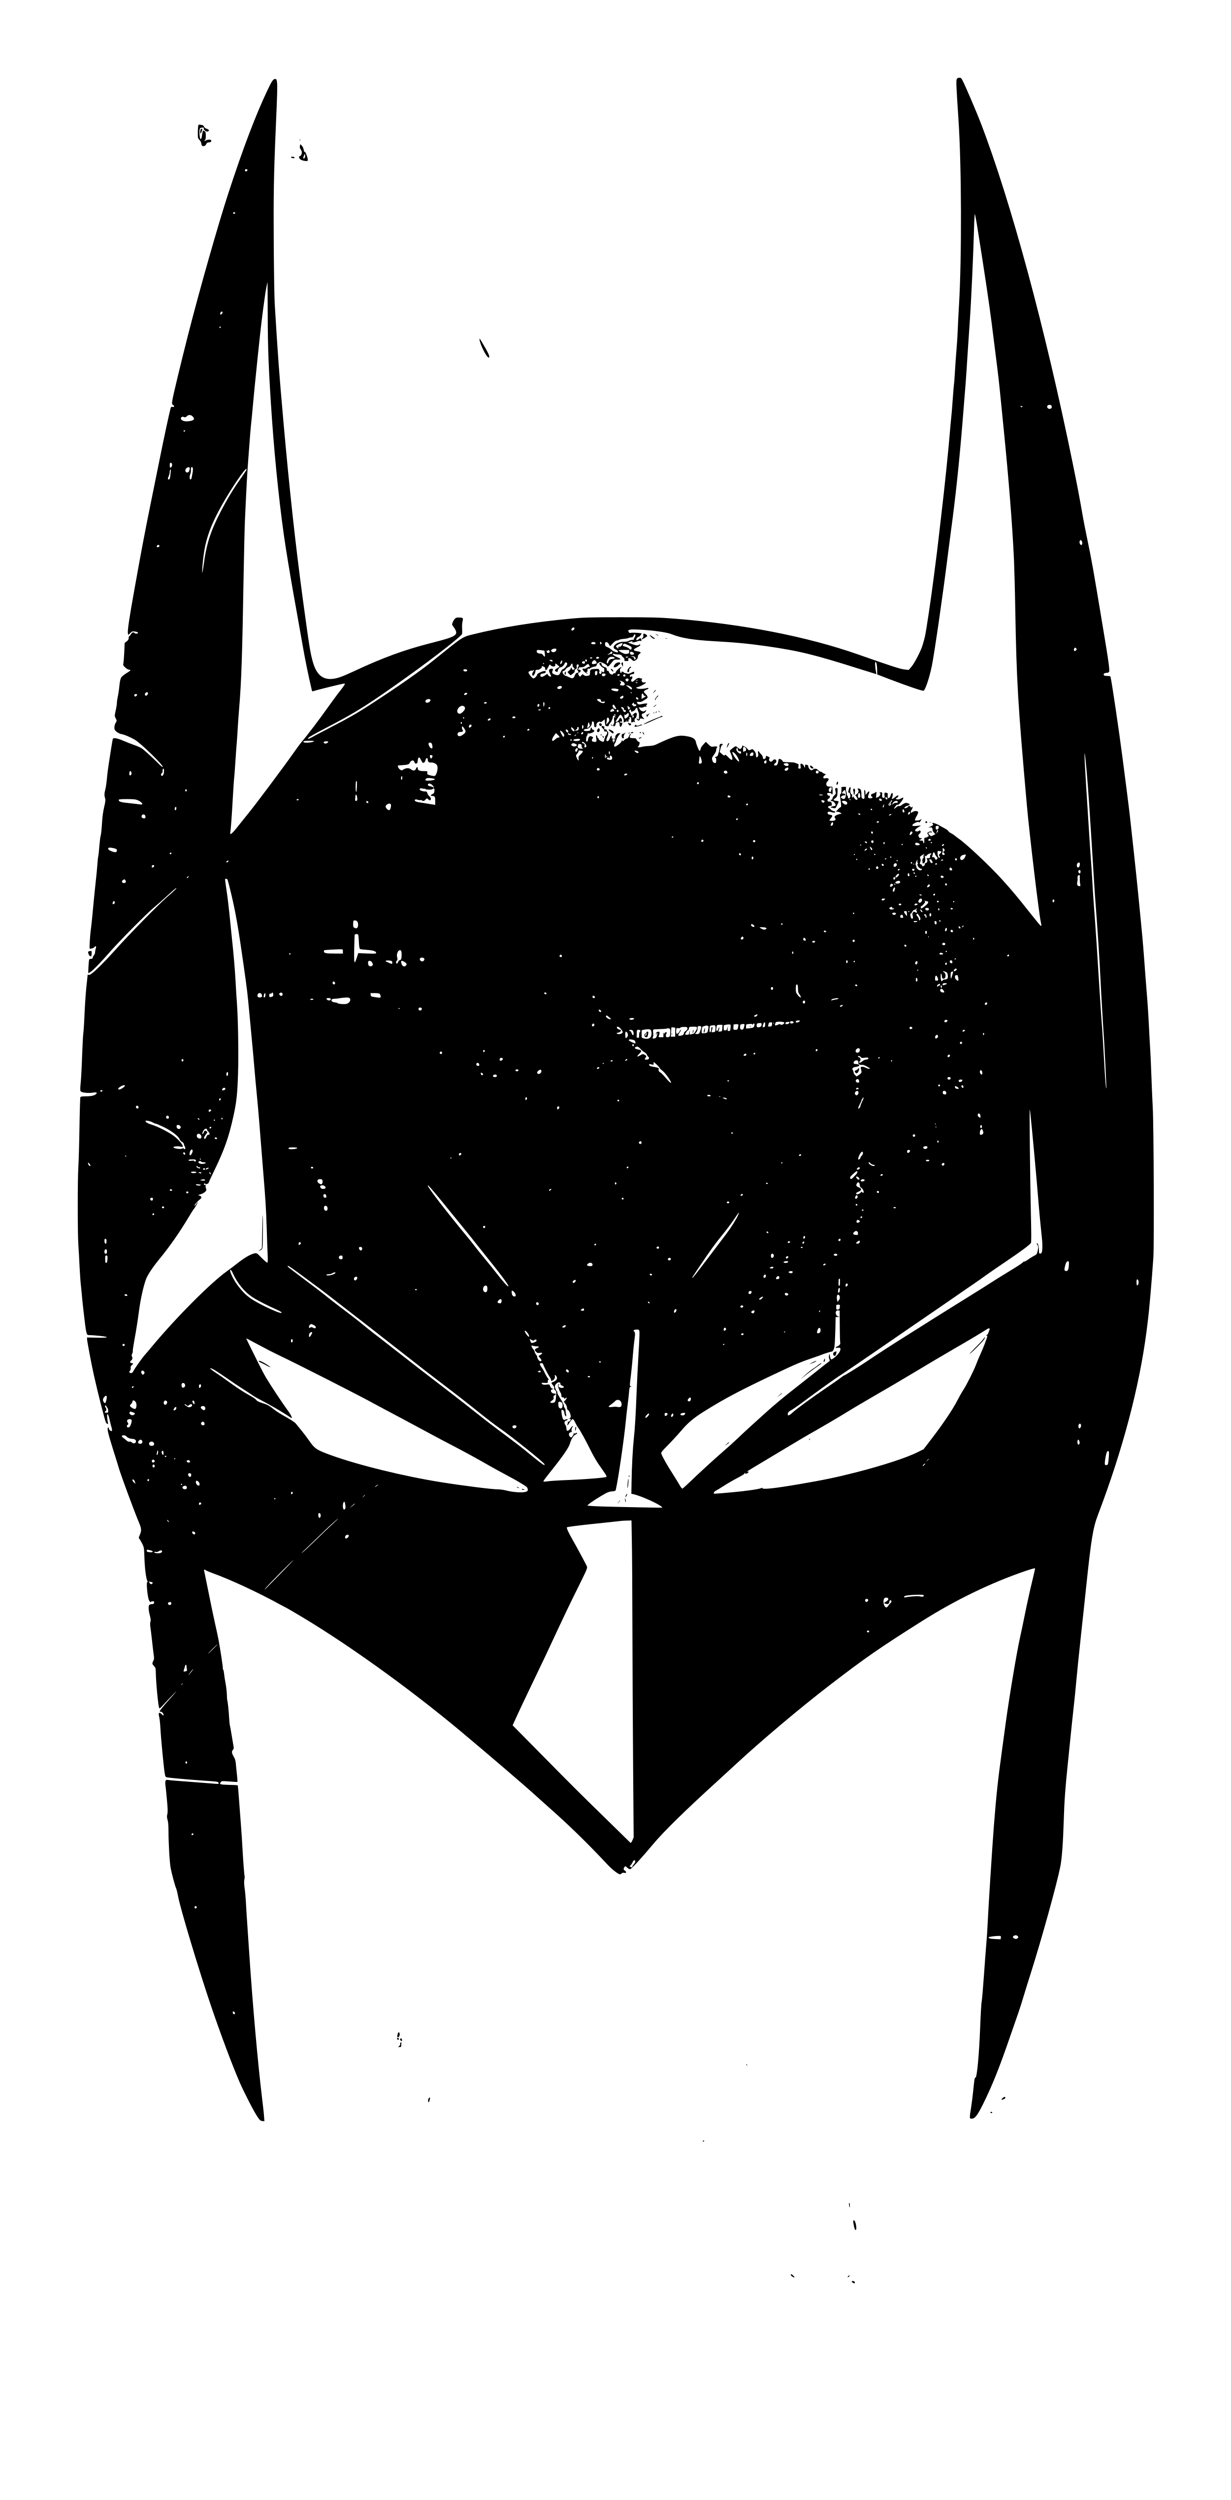 <?xml version="1.0" standalone="no"?>
<!DOCTYPE svg PUBLIC "-//W3C//DTD SVG 20010904//EN"
 "http://www.w3.org/TR/2001/REC-SVG-20010904/DTD/svg10.dtd">
<svg version="1.0" xmlns="http://www.w3.org/2000/svg"
 width="1980pt" height="4020pt" viewBox="0 0 1980 4020"
 preserveAspectRatio="xMidYMid meet">

<g transform="translate(0,4020) scale(0.1,-0.1)"
fill="#000000" stroke="none">
<path d="M15389 38928 c-12 -22 -8 -119 27 -643 50 -744 55 -2214 9 -2990 -8
-132 -17 -310 -20 -395 -3 -85 -12 -229 -20 -320 -8 -91 -19 -248 -25 -350 -6
-102 -12 -192 -15 -200 -2 -8 -11 -116 -20 -240 -8 -124 -20 -261 -25 -305 -5
-44 -14 -136 -19 -205 -21 -267 -88 -923 -141 -1365 -10 -88 -28 -243 -40
-345 -20 -176 -32 -276 -80 -645 -50 -388 -122 -869 -144 -966 -14 -59 -37
-138 -51 -175 -44 -110 -126 -263 -169 -311 l-40 -46 -65 7 c-63 5 -221 56
-746 241 -823 289 -1855 490 -2960 577 -245 19 -352 22 -855 22 -513 0 -600
-3 -807 -22 -599 -57 -1105 -137 -1563 -250 -187 -45 -168 -34 -642 -417 -216
-175 -576 -427 -1033 -723 -197 -128 -334 -207 -605 -347 -151 -78 -295 -154
-320 -169 -51 -29 -80 -35 -60 -11 13 15 90 59 275 155 499 259 688 378 1345
849 404 289 841 631 851 665 4 12 4 53 2 91 -3 40 0 89 7 114 14 53 7 61 -62
61 -38 0 -50 -5 -66 -25 -29 -37 -47 -85 -36 -100 118 -158 100 -172 -341
-285 -429 -109 -775 -235 -1240 -453 -197 -92 -275 -119 -361 -125 -153 -10
-247 77 -304 280 -40 146 -56 242 -160 1008 -115 853 -213 1741 -310 2835 -73
825 -88 1036 -141 1905 -6 96 -13 526 -16 955 -5 778 0 1115 32 1860 25 577
28 688 21 748 -7 51 -10 57 -31 57 -31 0 -52 -31 -126 -187 -191 -403 -390
-928 -627 -1653 -166 -509 -462 -1549 -651 -2290 -115 -452 -240 -972 -249
-1039 -8 -55 -7 -63 10 -72 28 -15 23 -41 -6 -33 -22 5 -26 2 -35 -33 -21 -79
-105 -469 -166 -773 -35 -173 -104 -515 -154 -760 -96 -474 -149 -752 -260
-1375 -81 -447 -112 -658 -104 -698 l6 -28 31 30 c29 29 36 31 79 25 30 -4 47
-12 47 -20 0 -16 -46 -19 -55 -4 -13 20 -45 10 -60 -20 -9 -16 -20 -30 -25
-30 -6 0 -10 -13 -10 -29 0 -21 -9 -37 -32 -55 l-33 -25 -6 -143 c-4 -79 -10
-160 -14 -180 -7 -35 -5 -40 31 -73 21 -20 48 -35 62 -35 36 0 23 -15 -48 -58
-36 -22 -73 -53 -82 -69 -11 -18 -22 -69 -28 -134 -5 -57 -17 -133 -25 -169
-8 -36 -15 -83 -15 -105 0 -22 -9 -78 -20 -124 -18 -84 -18 -85 1 -123 20 -39
20 -39 -1 -72 -11 -19 -20 -50 -20 -74 0 -34 5 -45 36 -70 20 -16 52 -32 73
-36 51 -8 145 -48 222 -93 96 -57 456 -408 447 -435 -3 -8 -30 12 -68 52 -91
92 -229 218 -270 246 -19 13 -73 37 -120 53 -47 16 -127 48 -179 70 -90 39
-153 51 -165 32 -3 -5 -15 -69 -26 -142 -11 -74 -30 -189 -40 -257 -11 -67
-25 -175 -30 -240 -6 -64 -17 -142 -25 -172 -18 -65 -19 -106 -4 -148 8 -24 5
-51 -15 -137 -18 -74 -29 -158 -36 -270 -5 -90 -15 -176 -20 -191 -6 -15 -15
-86 -21 -157 -5 -71 -13 -148 -18 -171 -5 -22 -12 -86 -15 -141 -4 -55 -15
-176 -26 -270 -10 -93 -24 -224 -30 -290 -20 -225 -41 -430 -50 -490 -5 -33
-12 -116 -16 -184 -6 -115 -5 -124 10 -118 10 4 24 7 31 7 8 0 23 9 34 21 23
25 35 11 21 -26 -5 -14 -10 -39 -10 -54 0 -16 -9 -40 -20 -54 -11 -14 -20 -32
-20 -41 0 -11 -9 -16 -29 -16 -28 0 -28 -1 -35 -77 -3 -42 -6 -94 -6 -115 l0
-39 31 18 c40 23 178 165 315 323 145 167 597 624 709 716 50 41 149 128 220
194 72 66 134 120 139 120 15 0 -32 -46 -149 -147 -135 -117 -612 -603 -832
-850 -219 -243 -389 -406 -420 -400 -13 2 -23 4 -23 3 0 0 -9 -85 -20 -189
-11 -103 -24 -296 -30 -430 -5 -133 -14 -278 -20 -322 -6 -44 -14 -213 -20
-375 -5 -162 -15 -350 -22 -418 -9 -88 -9 -128 -2 -140 14 -22 120 -34 194
-23 61 10 80 2 55 -22 -24 -24 -81 -37 -167 -37 -51 0 -80 -4 -85 -12 -4 -7
-11 -227 -15 -488 -4 -261 -12 -547 -18 -635 -13 -202 -13 -1051 0 -1250 6
-82 15 -244 20 -360 6 -115 15 -248 21 -295 5 -47 14 -134 19 -194 5 -59 16
-161 24 -225 8 -64 19 -159 25 -211 6 -52 16 -112 23 -132 11 -36 14 -38 52
-38 23 0 94 -5 159 -12 172 -18 147 -34 -46 -29 l-157 3 0 -24 c0 -31 72 -414
110 -582 66 -296 179 -738 194 -761 17 -26 42 -35 33 -12 -3 8 -8 44 -12 82
-11 96 14 83 37 -21 9 -43 23 -100 31 -125 8 -26 11 -52 8 -58 -10 -16 -51 16
-51 40 0 11 -4 17 -10 14 -22 -14 -6 -84 76 -346 48 -151 91 -290 96 -309 28
-100 254 -712 324 -876 40 -94 42 -127 13 -195 -20 -45 -20 -51 -6 -67 8 -9
28 -44 45 -77 28 -58 30 -66 35 -230 5 -163 26 -331 47 -367 6 -11 6 -18 -2
-20 -18 -6 5 -246 29 -292 12 -24 23 -35 27 -27 4 6 18 11 32 11 21 0 25 -4
22 -22 -2 -19 -10 -23 -36 -24 -18 0 -38 -7 -43 -15 -14 -23 -10 -88 11 -167
14 -53 17 -80 10 -98 -6 -16 -7 -50 -1 -92 6 -37 17 -132 26 -212 8 -80 20
-179 26 -221 9 -65 9 -81 -5 -107 -22 -42 -20 -51 12 -85 24 -26 27 -36 28
-105 2 -150 37 -520 53 -565 6 -16 13 -12 51 30 24 26 91 98 149 158 111 116
97 94 -29 -46 -105 -116 -160 -185 -160 -198 0 -7 4 -10 8 -7 15 9 52 -24 52
-46 0 -21 -2 -20 -30 7 -42 40 -57 24 -40 -42 7 -26 16 -109 20 -183 8 -159
56 -662 71 -736 10 -51 11 -52 52 -58 54 -8 344 -34 517 -46 285 -20 283 -20
292 -34 15 -22 7 -25 -55 -20 -442 34 -573 45 -637 49 -41 3 -92 8 -112 11
-33 5 -39 3 -46 -16 -5 -13 -5 -43 -1 -69 4 -25 15 -131 24 -234 13 -142 15
-198 6 -230 -8 -34 -7 -54 4 -92 10 -31 15 -93 15 -174 0 -205 18 -510 35
-601 18 -93 68 -282 91 -335 7 -18 20 -71 28 -117 32 -184 325 -1158 526
-1753 161 -473 349 -975 467 -1245 75 -170 224 -460 281 -545 41 -61 51 -70
81 -73 l34 -3 -7 88 c-3 48 -18 180 -32 293 -67 552 -149 1474 -204 2300 -11
162 -26 390 -34 505 -8 116 -18 269 -21 340 -4 72 -13 173 -21 225 -8 62 -10
108 -4 134 4 21 7 44 5 50 -6 18 -24 248 -35 451 -5 105 -17 276 -25 380 -8
105 -22 289 -31 410 -8 121 -18 222 -20 225 -3 3 -68 7 -145 8 -145 4 -154 8
-126 46 12 17 23 17 138 8 68 -6 126 -9 128 -6 2 2 -1 50 -7 106 -7 57 -14
136 -18 177 -4 56 -13 85 -35 123 -33 56 -36 83 -12 110 15 17 16 26 4 86 -6
37 -20 120 -31 184 -10 65 -21 121 -24 126 -2 4 -7 59 -11 122 -6 112 -23 268
-30 280 -2 4 -5 42 -6 86 -1 43 -10 124 -20 179 -11 55 -22 128 -25 162 -4 35
-10 63 -14 63 -4 0 -7 12 -6 28 1 26 -40 294 -70 457 -8 44 -35 168 -59 275
-24 107 -71 332 -104 500 -34 168 -64 315 -67 328 -7 25 3 28 31 8 11 -7 58
-27 105 -44 280 -100 743 -315 1094 -509 43 -23 80 -43 82 -43 2 0 58 -32 126
-72 793 -461 1825 -1198 2692 -1922 434 -363 1019 -864 1185 -1015 51 -47 140
-126 196 -176 348 -306 638 -588 985 -958 66 -70 165 -147 190 -147 10 0 23 7
30 15 8 9 22 12 41 8 22 -4 29 -2 29 10 0 9 -9 21 -20 27 -24 13 -25 29 -6 56
14 18 15 18 44 -9 17 -16 38 -27 49 -25 20 3 198 198 373 408 162 194 522 547
1010 990 63 57 196 179 295 271 428 397 1055 925 1530 1290 570 438 794 594
1478 1026 543 343 1110 618 1667 809 85 29 156 49 158 44 2 -6 -20 -103 -48
-217 -28 -114 -78 -338 -110 -498 -32 -159 -70 -340 -84 -401 -49 -215 -173
-953 -230 -1374 -14 -102 -41 -300 -60 -440 -67 -491 -89 -692 -131 -1225 -26
-332 -89 -1325 -100 -1570 -3 -77 -12 -214 -20 -305 -8 -91 -26 -329 -40 -530
-14 -201 -30 -383 -35 -405 -6 -22 -17 -213 -25 -425 -17 -436 -51 -800 -75
-800 -14 0 -18 -25 -35 -197 -9 -92 -25 -218 -35 -280 -11 -62 -20 -128 -20
-148 0 -33 2 -35 31 -35 51 0 93 56 189 251 143 290 258 578 430 1079 60 173
122 353 139 400 16 47 50 153 74 235 25 83 75 245 112 360 179 564 420 1433
479 1727 26 124 45 389 56 748 9 306 24 510 65 910 9 80 18 168 20 195 19 192
79 769 95 905 5 47 14 141 20 210 13 147 37 382 85 830 36 331 40 364 74 690
83 789 111 960 191 1170 396 1040 664 2050 781 2948 5 39 13 105 18 145 25
187 64 642 92 1043 14 199 6 2168 -10 2419 -5 94 -15 312 -21 485 -6 173 -15
376 -20 450 -5 74 -14 239 -20 365 -6 127 -17 311 -25 410 -19 232 -42 531
-55 715 -6 80 -17 217 -25 305 -29 306 -56 581 -75 770 -11 105 -22 215 -25
245 -6 67 -80 744 -101 930 -15 137 -73 594 -120 950 -55 425 -167 1185 -190
1288 -4 19 -11 22 -55 22 -36 0 -51 4 -56 16 -7 20 13 34 49 34 15 0 31 7 36
15 13 25 -3 147 -99 720 -159 958 -179 1069 -249 1405 -27 129 -58 287 -69
350 -67 381 -90 502 -166 874 -443 2174 -995 4216 -1483 5486 -65 168 -236
568 -283 662 -26 51 -33 58 -59 58 -20 0 -33 -7 -41 -22z m-11409 -1462 c0
-15 -24 -28 -34 -19 -13 14 -5 33 14 33 11 0 20 -6 20 -14z m-197 -691 c1 -5
-6 -11 -15 -13 -11 -2 -18 3 -18 13 0 17 30 18 33 0z m11947 -291 c110 -692
180 -1164 221 -1484 91 -715 109 -864 129 -1060 11 -113 38 -383 60 -600 85
-844 145 -1603 170 -2155 5 -126 15 -477 20 -780 21 -1169 41 -1506 185 -3135
38 -440 193 -1741 225 -1893 12 -58 12 -67 2 -67 -5 0 -82 93 -173 208 -204
258 -289 360 -449 537 -205 226 -591 589 -710 666 -14 9 -36 27 -50 39 -14 12
-42 31 -63 41 -21 11 -41 27 -44 35 -3 8 -26 26 -52 40 -25 13 -69 37 -96 53
-57 32 -129 52 -107 30 19 -21 15 -29 -30 -50 -40 -18 -41 -19 -11 -15 32 5
43 -6 43 -43 0 -9 10 -27 23 -41 l23 -24 -35 -18 c-35 -18 -36 -18 -61 7 -21
22 -23 27 -10 35 8 5 23 7 33 4 9 -3 17 -1 17 5 0 15 -41 13 -62 -3 -16 -12
-16 -15 -2 -35 15 -21 15 -23 -2 -36 -11 -8 -28 -15 -39 -15 -18 0 -20 -6 -18
-45 3 -45 -13 -64 -19 -22 -2 17 -9 22 -31 20 -15 -1 -27 2 -27 8 0 5 6 9 14
9 8 0 16 6 19 14 4 10 0 12 -13 9 -14 -4 -23 2 -31 21 -11 23 -10 29 9 47 26
23 28 44 7 53 -8 3 -15 1 -15 -4 0 -6 -13 -10 -30 -10 -20 0 -30 5 -30 15 0
17 12 28 65 61 22 14 31 23 20 20 -11 -3 -45 -6 -75 -8 -42 -2 -55 0 -55 11 0
25 105 72 105 48 1 -7 10 -1 20 12 11 13 20 28 20 35 0 8 -2 8 -8 0 -11 -17
-89 -27 -94 -12 -3 7 8 35 24 62 16 27 28 56 26 65 -4 22 -54 26 -83 7 -13 -9
-27 -16 -30 -16 -9 0 -5 38 4 42 5 2 13 17 17 33 6 26 5 28 -8 17 -13 -10 -17
-10 -22 3 -7 20 -33 19 -44 -1 -5 -9 -21 -18 -36 -19 -27 -3 -27 -3 -10 16 9
10 24 19 33 19 9 0 24 7 33 14 16 12 16 14 -8 24 -38 18 -57 15 -104 -19 -27
-20 -46 -27 -52 -21 -6 6 -21 -1 -41 -19 -17 -16 -33 -27 -35 -24 -6 5 37 65
46 64 22 -4 35 6 67 47 47 63 47 83 -2 54 -37 -22 -83 -21 -83 2 0 6 3 8 7 5
6 -7 32 21 33 36 0 14 -18 7 -55 -23 -46 -37 -57 -38 -45 -4 14 35 13 77 -2
72 -6 -2 -16 -17 -21 -34 -21 -65 -54 -65 -49 0 3 29 0 34 -22 38 -29 6 -35
-4 -28 -49 4 -29 2 -33 -17 -33 -21 0 -26 14 -21 68 1 18 -3 22 -27 21 -15 0
-22 -3 -15 -6 23 -9 13 -48 -17 -66 -16 -9 -32 -17 -36 -17 -4 0 -4 24 0 53 7
50 7 51 -11 36 -11 -9 -32 -19 -47 -23 -22 -5 -28 -12 -25 -29 2 -12 9 -21 15
-20 7 2 10 -3 7 -11 -7 -18 -64 -18 -71 0 -3 8 1 33 10 54 20 51 9 59 -25 18
l-27 -33 -1 37 c0 20 -5 40 -12 44 -8 5 -9 -11 -5 -64 7 -74 1 -90 -30 -73
-14 7 -18 22 -18 73 0 66 -12 87 -50 88 -15 0 -16 -3 -7 -12 20 -20 14 -55
-15 -76 l-26 -19 21 -30 c18 -25 19 -33 9 -42 -11 -8 -19 -5 -34 12 -11 12
-23 29 -26 37 -4 12 -6 11 -6 -3 -1 -10 -5 -15 -11 -12 -5 3 -7 20 -5 38 3 18
2 26 -1 19 -13 -28 -35 38 -25 74 7 27 6 34 -4 34 -13 0 -17 -8 -29 -63 -5
-19 -3 -26 4 -22 15 9 34 -39 26 -69 -7 -30 -36 -35 -36 -7 0 11 -5 23 -10 26
-6 4 -10 14 -9 23 1 10 -3 28 -8 43 -6 14 -9 37 -6 52 5 25 3 26 -33 24 l-39
-2 0 -53 c-1 -35 -6 -56 -15 -62 -12 -7 -12 -20 -2 -80 14 -83 15 -130 3 -130
-11 0 -71 -61 -71 -72 0 -4 6 -5 14 -2 8 3 29 -3 48 -12 28 -15 30 -19 13 -21
-79 -13 -120 -44 -93 -71 22 -22 0 -42 -47 -42 -25 0 -45 3 -45 6 0 3 11 20
25 36 32 38 28 52 -14 56 -34 4 -51 26 -33 44 8 8 24 7 57 -2 34 -10 49 -10
57 -2 9 9 4 13 -20 18 -18 4 -38 14 -45 23 -7 10 -20 20 -29 24 -30 11 -22 37
12 37 23 0 30 5 30 19 0 37 -12 51 -41 51 -23 0 -29 5 -29 21 0 12 8 23 18 26
10 2 19 15 20 28 1 17 -2 23 -12 19 -15 -6 -40 29 -29 40 10 9 63 7 63 -3 0
-5 6 -11 13 -14 9 -3 11 11 9 59 l-4 64 -37 0 c-20 0 -42 5 -49 12 -18 18 -14
53 8 73 37 33 16 62 -36 49 -35 -9 -43 21 -13 45 l24 19 -27 11 c-14 5 -29 15
-33 20 -3 6 -14 11 -24 11 -10 0 -28 11 -41 25 -27 29 -51 31 -86 9 -24 -16
-26 -16 -50 7 -13 13 -23 32 -22 43 2 14 -5 21 -24 27 -26 7 -28 5 -29 -24 0
-30 -1 -30 -10 -9 -12 30 -34 52 -52 52 -12 0 -14 -9 -10 -40 5 -36 4 -40 -17
-40 -20 0 -22 4 -17 36 5 27 2 36 -11 40 -9 3 -26 10 -37 15 -21 9 -35 10
-142 13 -36 0 -63 5 -63 11 0 17 -41 47 -56 41 -8 -3 -14 -14 -14 -24 0 -11
-5 -33 -11 -51 -8 -23 -17 -31 -35 -31 -30 0 -31 16 -3 39 16 12 20 23 15 39
-9 28 -39 28 -58 1 -19 -29 -58 -18 -58 16 0 13 5 25 11 27 6 2 -6 11 -25 21
-35 16 -36 16 -36 -2 0 -22 -25 -45 -40 -36 -5 3 -10 16 -10 28 0 12 -14 35
-30 51 -17 16 -30 33 -30 38 0 4 -5 8 -11 8 -7 0 -9 -12 -5 -36 5 -22 3 -41
-5 -50 -19 -23 -29 -16 -29 24 -1 26 -9 47 -28 69 -27 31 -29 32 -57 17 -27
-14 -29 -13 -60 21 -18 19 -40 35 -48 35 -8 0 -18 6 -20 13 -3 6 -6 3 -6 -9
-1 -11 -9 -29 -20 -38 -17 -16 -20 -15 -49 9 -16 14 -33 25 -37 25 -15 0 -95
-62 -95 -74 0 -8 9 -33 20 -57 22 -49 26 -89 9 -89 -7 0 -34 22 -60 49 -27 26
-49 42 -49 35 0 -22 -17 -17 -52 15 l-32 28 14 57 c8 35 18 56 27 56 8 0 11 5
8 10 -11 17 -43 11 -50 -10 -3 -11 -4 -24 -1 -29 8 -13 -19 -128 -34 -147 -7
-8 -19 -14 -26 -14 -8 0 -14 -5 -14 -11 0 -5 5 -7 10 -4 6 4 10 -12 10 -39 0
-38 -3 -46 -19 -46 -24 0 -39 19 -47 57 -5 23 1 38 30 76 22 29 36 58 36 76 0
17 5 33 10 36 24 15 -4 27 -47 20 -44 -6 -47 -5 -88 35 l-42 41 -41 -45 c-23
-25 -42 -54 -42 -63 0 -10 -5 -25 -10 -33 -7 -11 -15 -2 -34 41 -13 31 -28 72
-31 92 -10 51 -42 76 -121 93 -153 32 -213 17 -534 -134 -20 -9 -65 -17 -105
-18 -38 -1 -91 -8 -117 -15 -45 -12 -76 -6 -50 10 6 4 14 21 18 38 5 25 2 31
-15 36 -11 3 -25 17 -31 31 -8 23 -15 26 -60 26 -53 0 -61 10 -40 51 7 12 7
19 1 19 -5 0 -15 -16 -22 -35 -9 -24 -21 -38 -38 -42 -14 -3 -33 -16 -43 -27
-15 -18 -19 -19 -28 -6 -8 13 -10 12 -10 -5 -1 -12 -19 -34 -45 -53 -64 -47
-75 -49 -75 -19 0 14 4 29 10 32 5 3 14 25 21 48 6 23 24 59 40 80 l30 37 -25
0 c-29 0 -66 -42 -60 -68 3 -9 -2 -34 -11 -55 -17 -42 -26 -48 -18 -14 4 18 3
19 -7 7 -9 -12 -10 -7 -5 25 4 29 3 36 -4 25 -9 -13 -11 -12 -12 5 -1 11 -1
23 0 28 0 4 -3 7 -7 7 -4 0 -15 -19 -23 -42 -16 -44 -44 -61 -55 -34 -3 9 3
35 15 58 20 41 20 88 0 88 -5 0 -9 7 -9 15 0 14 -12 19 -32 16 -7 -1 -10 15
-7 36 2 13 -33 25 -43 15 -7 -7 -2 -18 16 -33 14 -12 26 -30 26 -40 0 -12 6
-16 19 -12 35 9 37 -34 4 -69 -15 -17 -21 -27 -13 -23 12 6 13 5 3 -6 -7 -7
-13 -23 -13 -36 0 -13 -7 -26 -14 -29 -19 -7 -76 26 -76 43 0 7 -4 13 -9 13
-5 0 -11 10 -13 22 -2 12 -8 23 -14 25 -8 3 -9 -11 -4 -44 9 -57 7 -63 -26
-63 -38 0 -55 21 -38 45 19 26 18 30 -10 43 -30 13 -53 -8 -58 -53 -2 -19 -9
-30 -18 -30 -12 0 -14 10 -12 45 2 24 8 47 13 51 6 3 10 9 10 13 -3 21 1 27
14 22 21 -8 95 23 95 39 0 8 -9 17 -20 20 -11 3 -20 13 -20 21 0 8 -4 14 -10
14 -5 0 -10 -9 -10 -19 0 -11 -6 -23 -12 -28 -21 -13 -98 -11 -98 3 0 14 22
24 52 24 31 0 78 53 78 90 0 24 4 31 17 28 12 -2 18 -13 18 -38 1 -47 12 -65
30 -50 8 6 11 18 9 25 -12 31 45 80 62 54 3 -5 20 3 37 17 l32 27 5 -54 c5
-50 7 -54 33 -57 17 -2 27 1 27 10 0 7 13 29 29 48 16 19 32 54 36 77 6 38 8
41 26 30 22 -13 26 -29 6 -21 -11 4 -13 -7 -9 -51 3 -36 1 -55 -6 -55 -6 0 -9
-7 -6 -15 7 -18 -7 -20 -24 -3 -6 6 -14 9 -17 7 -9 -10 43 -32 59 -26 9 4 16
15 16 25 0 25 24 45 47 40 13 -2 18 -13 19 -38 0 -42 20 -51 34 -15 12 31 13
45 3 44 -19 -3 -33 2 -33 12 0 6 8 8 18 5 14 -5 17 -1 17 20 -1 15 -9 31 -19
36 -13 7 -19 4 -27 -20 -8 -24 -45 -50 -56 -39 -5 5 63 111 73 114 20 7 62
-71 57 -101 -5 -26 -4 -27 14 -17 11 5 24 7 28 3 5 -4 5 2 2 13 -7 19 -6 19 7
3 18 -25 26 -22 26 8 0 16 4 23 11 18 8 -4 9 1 4 16 -6 18 -3 21 12 18 14 -3
18 -12 17 -46 -2 -44 1 -48 26 -32 9 6 20 5 30 -3 13 -10 13 -10 3 4 -12 15
-7 59 7 59 11 0 27 51 22 73 -5 25 -27 21 -56 -10 l-25 -27 -13 30 c-7 16 -17
32 -22 35 -11 9 0 39 14 39 5 0 10 -9 10 -19 0 -18 3 -19 31 -9 17 6 34 21 39
34 13 32 28 30 35 -3 4 -16 11 -36 16 -46 11 -19 10 -117 -1 -117 -3 0 -11 5
-18 12 -8 8 -12 8 -12 1 0 -6 7 -16 15 -23 12 -10 18 -10 30 0 12 10 13 15 3
21 -16 10 55 4 73 -6 8 -4 1 6 -14 22 -33 35 -32 66 0 71 12 2 29 14 37 28 17
24 9 33 -11 13 -20 -20 -65 -6 -83 26 l-17 31 34 -4 c18 -2 40 1 48 8 8 7 22
9 31 6 12 -4 15 -2 11 9 -4 8 -2 17 3 20 6 4 10 11 10 17 0 10 -34 8 -108 -8
-26 -5 -36 -2 -47 12 -18 25 -10 34 25 27 20 -4 39 1 57 13 16 10 37 23 47 29
42 22 43 42 3 83 -36 36 -37 39 -20 54 10 9 28 19 41 22 12 4 22 12 22 18 0 6
-9 8 -22 4 -52 -15 -135 -18 -159 -6 -24 13 -24 13 16 24 45 12 125 57 125 70
0 4 -10 6 -22 3 -12 -4 -28 -1 -35 5 -17 13 -17 48 0 49 13 1 -39 16 -64 18
-8 0 -35 -15 -58 -36 -34 -29 -45 -33 -52 -22 -12 19 -11 25 4 41 8 8 11 21 7
33 -5 13 -9 15 -14 7 -9 -15 -26 -6 -26 12 0 14 34 29 58 27 6 -1 12 7 12 19
0 25 -1 25 -51 0 -22 -12 -44 -18 -50 -14 -6 3 -22 7 -37 9 -14 1 -28 8 -30
14 -2 6 -13 11 -23 11 -11 0 -18 -4 -14 -9 3 -5 1 -12 -4 -16 -6 -3 -13 11
-17 30 -5 29 -3 39 12 50 16 12 17 14 3 15 -20 0 -89 -69 -89 -88 0 -8 -6 -12
-15 -8 -8 3 -19 -2 -24 -11 -8 -14 -13 -15 -35 -5 -14 6 -28 22 -32 36 -4 16
-11 23 -20 19 -10 -4 -14 3 -14 21 0 17 -7 29 -17 32 -41 13 -68 34 -67 54 0
13 -6 20 -18 20 -10 0 -18 -6 -18 -13 0 -16 52 -67 68 -67 7 0 12 -15 12 -35
0 -37 -15 -46 -39 -22 -10 10 -11 9 -7 -3 3 -8 2 -21 -3 -29 -15 -24 -44 5
-30 30 6 13 6 19 0 19 -6 0 -8 6 -6 13 4 9 -9 12 -49 10 -87 -2 -96 -8 -96
-58 0 -36 -4 -44 -22 -49 -38 -10 -60 -7 -80 10 -16 16 -19 15 -38 -7 -20 -24
-20 -24 -35 -5 -21 27 -19 47 5 53 25 7 27 43 2 43 -10 0 -23 5 -30 12 -17 17
-15 -3 3 -28 16 -23 11 -34 -16 -34 -10 0 -23 -15 -33 -40 -20 -52 -35 -57
-88 -32 -24 12 -49 22 -57 24 -41 9 -74 78 -37 78 8 0 24 13 35 29 12 16 32
32 46 35 15 4 30 17 35 31 13 34 30 31 30 -4 0 -16 6 -31 15 -35 22 -8 18 -36
-5 -36 -11 0 -20 6 -20 14 0 8 -5 18 -11 21 -6 4 -9 1 -7 -7 2 -8 -10 -26 -26
-39 l-28 -25 24 -29 c22 -25 27 -27 40 -15 9 8 25 21 36 29 11 8 18 21 15 31
-3 12 3 23 17 30 16 8 20 18 16 33 -7 31 9 56 26 39 10 -10 10 -17 0 -32 -15
-25 -15 -27 2 -33 10 -4 13 -1 9 9 -4 11 4 14 36 14 31 0 48 7 74 30 36 31 45
29 60 -13 4 -12 3 -16 -4 -11 -6 3 -23 -3 -39 -14 -17 -13 -36 -19 -49 -15
-48 12 -9 -49 49 -76 22 -11 23 -11 8 2 -19 15 -25 32 -8 22 6 -4 10 7 10 26
0 26 3 31 20 26 11 -3 20 -2 20 3 0 9 46 28 80 32 17 2 26 10 28 26 2 13 11
26 20 29 9 4 20 11 24 16 8 13 113 -36 121 -57 10 -26 21 -19 70 42 46 57 46
57 97 55 62 -3 64 14 4 37 -53 20 -88 46 -75 55 6 3 16 3 22 -1 7 -4 34 -8 62
-8 32 -1 52 -7 55 -15 2 -7 15 -23 28 -34 16 -13 22 -27 18 -39 -4 -15 0 -18
31 -18 34 0 37 2 31 23 -8 32 25 33 55 1 28 -29 39 -30 73 -3 17 13 26 30 26
49 0 19 8 33 26 45 34 22 21 34 -42 43 -63 9 -64 30 -2 59 46 22 65 39 54 50
-3 3 -12 0 -21 -7 -17 -14 -47 -10 -123 18 l-54 19 33 12 c39 13 59 14 39 1
-25 -16 35 -12 77 5 20 9 45 13 56 9 16 -5 18 -3 12 18 -10 33 -11 33 -41 9
-14 -11 -30 -18 -35 -16 -15 10 8 50 30 53 11 2 26 13 33 25 6 12 15 25 20 28
13 9 -136 20 -171 13 -23 -5 -32 -2 -40 15 -20 36 16 44 157 37 232 -11 459
-43 537 -75 145 -60 345 -93 665 -111 351 -19 570 -40 852 -80 536 -77 768
-134 1510 -369 141 -44 259 -81 261 -81 3 0 1 17 -3 38 -15 72 -19 163 -7 159
15 -5 26 -64 26 -143 l1 -60 214 -82 c279 -106 506 -183 529 -180 28 4 96 207
136 403 43 215 181 1169 256 1775 14 113 37 286 50 385 72 527 131 1078 185
1735 52 633 60 737 80 1065 11 176 29 446 40 600 21 295 56 1062 67 1473 3
134 10 237 14 230 4 -8 27 -131 49 -274z m-11424 -1312 c1 -581 15 -939 69
-1717 51 -726 137 -1528 221 -2060 45 -288 111 -675 164 -965 32 -179 82 -458
110 -620 42 -239 90 -472 145 -708 4 -17 10 -22 23 -17 48 18 486 126 502 123
16 -2 4 -23 -66 -113 -48 -60 -129 -171 -182 -245 -166 -234 -347 -472 -447
-589 -17 -20 -69 -90 -115 -156 -163 -233 -625 -851 -740 -990 -36 -44 -105
-131 -154 -192 -101 -131 -144 -165 -132 -105 9 43 24 252 41 557 9 154 18
291 20 305 3 14 12 129 20 255 8 127 19 282 25 345 5 63 12 167 15 230 4 63
13 194 21 290 38 457 50 839 74 2225 6 336 15 702 20 815 27 584 33 700 55
995 14 176 27 354 30 395 3 41 12 136 20 210 8 74 16 164 19 200 11 129 48
502 81 820 19 179 37 348 40 375 20 197 79 641 95 721 11 53 20 98 20 100 0 2
1 4 3 4 1 0 2 -219 3 -488z m-726 4 c0 -16 -28 -42 -36 -33 -3 3 -3 15 1 26 7
23 35 29 35 7z m-30 -235 c0 -6 -4 -13 -10 -16 -5 -3 -10 1 -10 9 0 9 5 16 10
16 6 0 10 -4 10 -9z m13365 -1272 c9 -28 -13 -50 -42 -43 -44 12 -38 64 7 64
20 0 31 -6 35 -21z m-473 -11 c-9 -9 -15 -9 -24 0 -9 9 -7 12 12 12 19 0 21
-3 12 -12z m-13339 -160 c35 -42 17 -61 -70 -72 -65 -8 -123 12 -123 44 0 25
24 36 52 23 17 -7 26 -4 45 15 28 28 67 24 96 -10z m-125 -229 c-2 -6 -8 -10
-13 -10 -5 0 -11 4 -13 10 -2 6 4 11 13 11 9 0 15 -5 13 -11z m-210 -538 c4
-22 -13 -51 -29 -51 -11 0 -12 63 -2 74 12 12 28 0 31 -23z m283 -71 c-5 -42
-21 -61 -44 -58 -32 4 -35 51 -5 72 32 23 54 16 49 -14z m52 -11 c0 -19 -4
-45 -7 -59 -3 -14 -8 -42 -11 -62 -4 -24 -11 -38 -20 -38 -18 0 -20 47 -4 87
7 15 11 43 10 60 -2 18 1 37 4 43 13 21 30 3 28 -31z m860 -6 c-4 -10 -39 -63
-78 -118 -124 -174 -232 -352 -342 -565 -158 -305 -225 -519 -267 -844 -9 -66
-19 -122 -22 -125 -8 -8 5 161 22 288 29 215 90 404 205 634 109 219 318 554
440 708 32 41 53 51 42 22z m-1219 -50 c-8 -86 -13 -103 -29 -103 -19 0 -19
11 0 57 8 19 15 48 15 63 0 24 7 40 17 40 2 0 1 -26 -3 -57z m14664 -1133 c-4
-34 -29 -32 -41 3 -6 20 -5 32 4 43 12 14 14 14 26 -3 8 -10 13 -29 11 -43z
m-14843 -40 c0 -8 -10 -16 -22 -18 -25 -4 -26 -2 -17 23 8 19 39 16 39 -5z
m6675 -1323 c0 -17 -20 -37 -37 -37 -16 0 -17 22 -1 38 16 16 38 15 38 -1z
m980 -114 c0 -10 -7 -27 -15 -37 -8 -10 -12 -23 -9 -27 3 -5 -10 -9 -28 -9
-18 0 -42 -7 -52 -15 -12 -9 -42 -15 -78 -15 -64 0 -115 -17 -147 -49 -30 -30
-27 -59 6 -72 27 -10 43 -26 43 -43 0 -19 -76 7 -106 36 -17 17 -47 36 -65 42
-27 9 -35 17 -37 40 -6 54 37 56 64 3 l16 -30 43 46 c28 31 51 47 67 47 13 0
29 5 34 10 6 6 39 13 74 16 35 3 72 10 81 15 10 5 29 9 44 9 18 0 28 7 35 25
11 29 30 34 30 8z m-642 -126 c3 -14 -4 -17 -32 -17 -25 0 -36 5 -36 14 0 28
63 31 68 3z m97 0 c0 -26 -20 -25 -23 2 -3 16 1 22 10 19 7 -3 13 -12 13 -21z
m330 -27 c-11 -21 -23 -30 -40 -30 -18 0 -23 -4 -19 -15 8 -21 -2 -19 -25 4
-19 19 -19 20 7 38 28 18 57 30 80 32 9 1 9 -6 -3 -29z m100 -4 c40 -18 55
-30 55 -45 0 -30 -21 -37 -39 -13 -9 11 -37 26 -63 33 -42 10 -46 13 -37 30
13 24 17 24 84 -5z m7205 -80 c-7 -9 -17 -16 -22 -16 -16 0 -21 30 -7 46 11
13 14 13 27 0 13 -12 13 -18 2 -30z m-8362 2 c-4 -31 -52 -48 -74 -26 -14 14
-14 17 1 32 9 9 30 16 46 16 26 0 30 -3 27 -22z m-192 -11 c1 -1 4 -23 7 -49
7 -53 -2 -61 -27 -23 -12 18 -25 25 -50 25 -37 0 -61 21 -52 46 5 14 16 15 64
9 31 -4 57 -8 58 -8z m84 -18 c0 -12 -7 -19 -20 -19 -11 0 -20 2 -20 4 0 2 -3
12 -7 22 -4 11 -3 15 5 10 6 -3 13 -2 17 4 9 15 25 2 25 -21z m1280 1 c0 -24
-5 -29 -34 -34 -25 -5 -46 0 -85 20 -28 15 -51 31 -51 36 0 5 38 8 85 7 l85
-1 0 -28z m-274 -25 c-3 -9 -11 -13 -16 -10 -6 4 -17 1 -25 -5 -8 -7 -20 -10
-27 -7 -9 4 -8 6 3 6 9 1 24 13 34 27 18 28 43 19 31 -11z m339 12 c10 -8 15
-19 11 -25 -11 -18 -53 -14 -60 4 -13 33 16 45 49 21z m36 -84 c5 -15 3 -23
-7 -27 -11 -4 -14 -1 -12 12 3 11 -6 21 -27 29 l-30 12 34 -2 c24 -2 36 -9 42
-24z m-584 1 c2 -6 -8 -14 -22 -16 -24 -5 -34 9 -18 26 10 10 36 3 40 -10z
m248 -4 c0 -10 -10 -15 -31 -15 -37 0 -60 -17 -68 -50 -8 -30 -26 -33 -26 -4
0 25 18 60 39 76 22 18 86 12 86 -7z m212 9 c-14 -8 -22 -8 -30 0 -8 8 -3 11
19 11 25 -1 27 -2 11 -11z m-572 -9 c-3 -5 -13 -10 -21 -10 -8 0 -14 5 -14 10
0 6 9 10 21 10 11 0 17 -4 14 -10z m-85 -46 c0 -16 -16 -19 -25 -4 -8 13 4 32
16 25 5 -4 9 -13 9 -21z m-555 5 c4 -6 5 -12 3 -14 -7 -7 -48 7 -48 16 0 13
37 11 45 -2z m712 -43 c-2 -6 -20 -12 -40 -14 -31 -3 -37 0 -37 17 0 11 10 27
23 36 21 15 23 14 40 -6 10 -12 16 -27 14 -33z m-556 17 c-7 -27 -31 -45 -31
-23 0 17 19 50 29 50 5 0 6 -12 2 -27z m367 -6 c-2 -19 -7 -23 -25 -19 -25 5
-31 27 -10 35 26 11 37 6 35 -16z m-285 -25 c-3 -26 -50 -82 -70 -82 -7 0 -23
-21 -34 -46 -26 -55 -38 -61 -91 -43 -46 15 -55 30 -40 64 13 29 3 38 -33 29
-31 -8 -32 -31 -5 -84 20 -39 20 -40 1 -40 -10 0 -25 10 -33 22 l-15 23 -40
-28 c-45 -31 -76 -28 -71 7 2 16 12 22 43 26 27 3 41 10 43 23 3 12 -3 17 -20
17 -30 0 -118 -41 -118 -56 0 -20 -41 -64 -60 -64 -19 0 -80 77 -80 100 0 12
50 34 58 25 3 -2 11 0 19 6 17 15 16 -1 -2 -25 -17 -23 -20 -52 -5 -61 13 -8
39 35 42 69 2 23 6 27 30 24 29 -3 83 36 73 52 -8 12 -3 12 29 0 19 -7 26 -17
26 -36 0 -38 21 -25 48 30 24 46 24 47 42 26 10 -12 28 -19 44 -18 25 2 30 9
27 36 -3 19 10 14 41 -15 l28 -27 -38 -21 c-42 -23 -47 -44 -14 -56 17 -7 22
-5 22 9 0 26 29 62 49 62 19 0 54 34 64 63 10 26 43 17 40 -11z m-373 8 c0 -5
-5 -10 -11 -10 -5 0 -7 5 -4 10 3 6 8 10 11 10 2 0 4 -4 4 -10z m-1235 -110
c0 -17 -34 -24 -54 -11 -7 5 -10 14 -6 20 10 17 60 9 60 -9z m2093 -42 c-2
-22 -9 -34 -20 -36 -15 -3 -18 4 -18 32 0 30 4 36 21 36 17 0 20 -5 17 -32z
m132 -22 c0 -20 -25 -37 -44 -30 -16 6 -21 25 -9 37 12 13 53 7 53 -7z m228
-8 c-7 -19 -38 -22 -38 -4 0 10 9 16 21 16 12 0 19 -5 17 -12z m92 -14 c0 -17
-26 -19 -36 -3 -7 12 15 31 28 23 4 -3 8 -12 8 -20z m50 -64 c0 -25 -29 -38
-41 -19 -15 24 -10 35 16 37 19 1 25 -3 25 -18z m150 -5 c0 -2 -10 -9 -22 -15
-22 -11 -22 -10 -4 4 21 17 26 19 26 11z m-222 -42 c21 -29 10 -48 -27 -46
-41 2 -45 6 -29 32 11 18 10 23 -7 35 -18 14 -17 15 15 6 19 -6 41 -18 48 -27z
m216 -2 c4 -5 -3 -7 -14 -4 -23 6 -26 13 -6 13 8 0 17 -4 20 -9z m-125 -56
c16 -8 31 -21 34 -29 10 -26 -13 -29 -37 -4 -12 12 -31 28 -42 35 -18 11 -18
12 -1 12 10 1 31 -6 46 -14z m-1094 -5 c10 -16 -14 -40 -41 -40 -31 0 -41 20
-19 37 22 16 51 17 60 3z m912 -43 c2 -2 1 -12 -3 -21 -5 -13 -15 -15 -48 -10
-82 13 -86 50 -3 41 27 -4 51 -8 54 -10z m-7567 -66 c0 -22 -25 -45 -40 -36
-13 8 -13 28 2 43 18 18 38 14 38 -7z m7780 9 c0 -5 -2 -10 -4 -10 -3 0 -8 5
-11 10 -3 6 -1 10 4 10 6 0 11 -4 11 -10z m-2645 -9 c7 -13 -32 -34 -46 -26
-7 5 -6 11 2 21 13 16 35 18 44 5z m2836 -25 c7 -14 17 -22 25 -19 26 10 14
-5 -21 -26 l-35 -20 0 44 c0 49 14 59 31 21z m-8148 7 c9 -9 -12 -33 -29 -33
-8 0 -14 9 -14 20 0 19 28 28 43 13z m7822 -46 c-9 -21 -36 -30 -49 -17 -8 8
-4 16 14 30 27 20 45 14 35 -13z m235 -12 c7 -9 10 -18 7 -21 -10 -11 -37 5
-37 21 0 19 14 19 30 0z m-3337 -29 c7 -18 -24 -46 -51 -46 -25 0 -34 12 -26
34 10 25 69 35 77 12z m2743 -11 c5 -21 10 -23 36 -18 24 5 30 3 26 -8 -7 -22
-40 -21 -82 3 -51 30 -57 48 -17 48 24 0 32 -5 37 -25z m-1836 -34 c0 -5 -6
-11 -12 -14 -18 -6 -39 3 -32 14 7 12 44 12 44 0z m926 -6 c3 -8 2 -27 -4 -42
-9 -27 -9 -27 -13 15 -4 41 6 57 17 27z m1441 -8 c-3 -9 3 -13 17 -13 33 1 26
-28 -8 -32 -18 -2 -26 0 -21 7 3 6 -1 11 -10 11 -13 0 -14 4 -5 20 12 22 35
28 27 7z m-1522 -17 c9 -15 -16 -43 -27 -32 -10 10 0 42 12 42 5 0 12 -5 15
-10z m1223 -39 c18 -36 18 -38 1 -34 -26 7 -52 40 -46 58 10 25 25 17 45 -24z
m-2430 7 c21 -21 13 -50 -23 -85 -28 -27 -42 -34 -60 -29 -31 8 -40 38 -21 75
25 47 76 67 104 39z m2644 -7 c-1 -7 2 -10 7 -7 17 11 22 -11 6 -24 -18 -15
-20 -14 -29 23 -5 22 -4 28 6 24 7 -2 12 -10 10 -16z m-1262 -16 c0 -8 -7 -15
-15 -15 -16 0 -20 12 -8 23 11 12 23 8 23 -8z m1180 0 c6 -8 8 -20 4 -26 -4
-7 -3 -9 2 -6 14 8 38 -9 30 -22 -13 -21 -37 -11 -47 19 -6 17 -15 30 -20 30
-5 0 -9 5 -9 10 0 15 26 12 40 -5z m-163 -12 c-4 -3 0 -14 8 -23 13 -14 12
-16 -3 -16 -9 -1 -24 -4 -33 -8 -30 -13 -31 22 -1 38 30 17 39 19 29 9z
m-1172 -23 c-3 -4 -15 -6 -27 -2 -21 5 -21 6 -2 12 21 8 37 3 29 -10z m1255
-16 c0 -8 -7 -14 -15 -14 -15 0 -21 21 -9 33 10 9 24 -2 24 -19z m159 -76 c-5
-9 -19 -24 -31 -32 -20 -14 -23 -14 -31 0 -5 8 -6 21 -3 29 3 8 0 16 -7 19 -7
3 -3 4 9 1 13 -3 28 2 39 16 18 19 20 19 26 2 4 -10 3 -26 -2 -35z m-209 11
c0 -5 -4 -9 -10 -9 -5 0 -10 7 -10 16 0 8 5 12 10 9 6 -3 10 -10 10 -16z m293
-24 c-3 -8 -9 -15 -14 -15 -10 0 -12 24 -3 33 11 11 24 -3 17 -18z m-1903 -10
c0 -9 -9 -15 -25 -15 -24 0 -32 10 -18 23 12 13 43 7 43 -8z m-825 -4 c3 -5 1
-12 -5 -16 -5 -3 -10 1 -10 9 0 18 6 21 15 7z m2329 -17 c11 -28 7 -42 -21
-71 l-26 -28 6 25 c4 14 7 40 7 58 0 34 23 45 34 16z m-1904 -8 c0 -16 -27
-29 -42 -20 -7 5 -4 12 7 21 24 17 35 17 35 -1z m-460 -61 c0 -8 -4 -15 -10
-15 -5 0 -10 7 -10 15 0 8 5 15 10 15 6 0 10 -7 10 -15z m2048 -12 c-2 -11 2
-17 10 -15 7 1 4 -10 -9 -28 -30 -40 -39 -38 -28 8 5 20 9 40 9 45 0 4 5 7 10
7 6 0 10 -8 8 -17z m-1893 -32 c0 -16 -31 -38 -40 -29 -4 4 -4 16 0 28 7 23
40 24 40 1z m1798 -3 c5 -17 -3 -48 -13 -48 -5 0 -8 14 -8 30 1 30 13 40 21
18z m-1915 -44 c29 -46 28 -57 -9 -88 -54 -46 -99 -46 -99 -1 0 24 17 35 55
35 28 0 42 17 26 33 -12 12 -15 57 -3 57 4 -1 17 -17 30 -36z m1772 -31 c0
-25 -30 -11 -48 23 -6 12 -8 24 -5 28 9 8 53 -34 53 -51z m68 30 c-2 -23 -9
-29 -33 -31 l-30 -3 24 19 c13 11 21 24 17 31 -4 6 -1 11 9 11 12 0 15 -7 13
-27z m-793 -13 c3 -6 -1 -13 -10 -16 -19 -8 -30 0 -20 15 8 14 22 14 30 1z
m609 -6 c16 -6 23 -44 8 -44 -12 0 -32 23 -32 37 0 15 2 15 24 7z m-71 -44
c26 -30 30 -61 9 -68 -9 -3 -52 74 -52 94 0 13 22 0 43 -26z m244 -12 c-3 -8
-6 -5 -6 6 -1 11 2 17 5 13 3 -3 4 -12 1 -19z m83 8 c0 -18 -16 -29 -30 -21
-6 4 -5 11 3 20 16 18 27 19 27 1z m-380 -68 c0 -4 -9 -8 -20 -8 -11 0 -34
-13 -51 -30 -55 -52 -68 -10 -18 60 l31 42 29 -28 c16 -15 29 -31 29 -36z
m155 52 c-3 -5 0 -7 8 -4 8 3 18 1 22 -5 4 -7 -3 -11 -18 -11 -14 0 -27 7 -31
15 -3 9 0 15 10 15 8 0 12 -4 9 -10z m105 -25 c-7 -9 -15 -13 -19 -10 -3 3 1
10 9 15 21 14 24 12 10 -5z m-1140 -20 c0 -8 -7 -15 -15 -15 -16 0 -20 12 -8
23 11 12 23 8 23 -8z m1210 -49 c0 -25 -100 -32 -108 -8 -3 11 22 18 76 21 22
1 32 -4 32 -13z m-132 -7 c-2 -6 -8 -10 -13 -10 -5 0 -11 4 -13 10 -2 6 4 11
13 11 9 0 15 -5 13 -11z m-4145 -19 c-23 -23 -173 -32 -173 -11 0 16 13 18 96
19 47 0 82 -4 77 -8z m227 -10 c0 -6 -11 -15 -25 -22 -19 -8 -28 -8 -40 2 -13
11 -13 15 -3 21 18 12 68 11 68 -1z m4127 -22 c29 -31 33 -61 9 -66 -16 -3
-18 1 -14 26 4 26 0 32 -19 37 -13 3 -23 10 -23 15 0 18 26 11 47 -12z m-2455
-28 c9 -43 4 -61 -17 -54 -21 8 -48 62 -41 81 3 8 15 13 28 11 16 -2 24 -12
30 -38z m2303 18 c31 -14 32 -26 3 -37 -43 -16 -91 18 -57 40 18 11 23 11 54
-3z m100 -34 c0 -20 6 -31 20 -36 13 -4 6 -6 -21 -7 -47 -1 -71 18 -59 46 5
10 8 21 7 25 -1 4 11 5 26 4 22 -3 27 -8 27 -32z m2633 -26 c20 -20 15 -58 -7
-58 -11 0 -21 -6 -23 -12 -3 -7 -5 9 -6 35 -2 48 10 61 36 35z m-118 -40 c0
-12 8 -18 25 -18 18 0 25 -5 25 -20 0 -11 -6 -20 -13 -20 -21 0 -69 51 -63 67
3 8 6 20 6 26 0 19 20 -16 20 -35z m-2577 26 c7 -8 -14 -54 -25 -54 -15 0 -21
30 -8 45 13 16 23 19 33 9z m83 -46 c3 -5 -13 -26 -35 -47 -36 -33 -40 -42
-35 -70 9 -44 -8 -38 -28 10 -18 41 -17 42 8 72 14 16 23 35 21 41 -6 14 60 9
69 -6z m8103 -328 c11 -124 30 -369 41 -545 11 -176 29 -453 40 -615 10 -162
24 -380 30 -485 6 -104 15 -246 20 -315 45 -588 75 -1049 90 -1360 10 -214 43
-776 60 -1020 5 -85 14 -256 20 -380 5 -124 12 -263 14 -310 4 -60 3 -75 -3
-50 -5 19 -14 121 -20 225 -6 105 -18 307 -26 450 -8 143 -19 314 -25 380 -5
66 -17 230 -25 365 -40 656 -75 1187 -101 1520 -8 107 -19 274 -24 370 -5 96
-16 267 -25 380 -8 113 -24 351 -35 530 -11 179 -29 462 -40 630 -38 598 -34
706 9 230z m-7231 334 c24 -7 31 -34 8 -34 -8 0 -24 9 -37 20 -25 20 -15 25
29 14z m-438 -29 c0 -14 -4 -25 -8 -25 -4 0 -9 11 -10 25 -1 14 3 25 8 25 6 0
10 -11 10 -25z m2033 -38 c26 -35 52 -95 45 -102 -15 -15 -108 109 -108 145 0
18 37 -7 63 -43z m174 -4 c-4 -17 -4 -17 -12 0 -4 9 -4 25 0 35 8 16 8 16 12
0 3 -10 3 -26 0 -35z m101 20 c-2 -23 -8 -28 -30 -29 -16 -1 -28 3 -28 8 0 22
22 48 41 48 16 0 20 -5 17 -27z m-2372 -37 c-1 -19 -4 -32 -8 -29 -11 6 -10
63 0 63 5 0 8 -15 8 -34z m-2789 9 c2 -6 -3 -19 -11 -30 -13 -18 -14 -18 -25
3 -7 13 -9 27 -6 33 8 12 37 8 42 -6z m2883 -10 c6 -8 9 -23 5 -35 -5 -17 -13
-21 -43 -18 -19 2 -37 9 -40 15 -6 19 28 29 39 12 8 -12 10 -12 8 1 -4 41 8
52 31 25z m-70 1 c0 -3 -4 -8 -10 -11 -5 -3 -10 -1 -10 4 0 6 5 11 10 11 6 0
10 -2 10 -4z m1509 -41 c16 -53 10 -75 -20 -75 -19 0 -21 4 -15 38 3 20 6 47
6 60 0 36 15 25 29 -23z m-1743 8 c-10 -10 -19 5 -10 18 6 11 8 11 12 0 2 -7
1 -15 -2 -18z m-2764 -25 c10 -20 22 -39 28 -43 16 -10 38 12 45 46 8 34 35
39 35 7 0 -36 16 -53 47 -50 48 5 100 -23 108 -59 8 -36 -1 -92 -22 -132 -13
-26 -19 -29 -51 -24 -21 3 -50 10 -66 16 -23 9 -27 16 -24 36 5 24 4 25 -54
25 -68 0 -98 12 -98 40 0 32 -17 32 -29 0 -12 -37 -45 -40 -85 -9 -30 24 -79
20 -123 -8 -22 -15 -26 -15 -51 4 -26 19 -43 62 -25 64 4 0 35 2 68 5 88 6
103 11 120 44 20 39 62 42 71 4 5 -18 12 -24 28 -22 16 2 22 11 24 38 6 72 25
79 54 18z m5550 -50 c-6 -6 -15 -7 -21 -4 -17 11 -13 34 7 45 13 8 18 6 20
-11 2 -11 -1 -25 -6 -30z m363 -23 c0 -27 -41 -32 -66 -9 -19 17 -19 19 -2 26
33 13 68 5 68 -17z m-5 -65 c0 -21 -27 -40 -47 -33 -20 7 -15 29 10 41 32 15
37 14 37 -8z m-3037 -4 c7 -18 -1 -26 -25 -26 -18 0 -25 20 -11 33 11 12 31 8
36 -7z m-7005 -42 c-1 -44 -21 -80 -39 -69 -14 9 -11 31 6 45 9 7 14 19 11 27
-6 16 3 43 15 43 4 0 8 -21 7 -46z m9046 10 c9 -3 16 -15 16 -25 0 -14 -7 -19
-25 -19 -29 0 -45 28 -24 41 17 11 14 10 33 3z m1484 -17 c4 -20 -25 -34 -40
-19 -15 15 -1 44 19 40 10 -2 19 -11 21 -21z m-11053 -23 c0 -19 -6 -30 -17
-32 -14 -3 -18 3 -18 26 0 16 3 32 7 36 14 13 28 -1 28 -30z m7973 -16 c-5
-15 -48 -24 -48 -10 0 14 12 22 33 22 10 0 17 -5 15 -12z m-3618 -58 c0 -16
-4 -30 -10 -30 -11 0 -14 43 -3 53 11 12 13 8 13 -23z m492 -8 c57 -11 33 -28
-45 -34 -69 -6 -88 2 -67 27 13 16 52 18 112 7z m-1221 -54 c1 -7 0 -44 -1
-83 -3 -107 -20 -105 -20 3 0 55 4 92 10 92 6 0 10 -6 11 -12z m5499 -24 c0
-8 -7 -14 -15 -14 -17 0 -18 2 -9 24 7 18 24 12 24 -10z m-4285 -30 c14 -15
25 -32 25 -38 0 -8 -2 -8 -8 0 -4 6 -24 14 -44 18 -39 7 -53 19 -43 36 11 18
46 10 70 -16z m6420 -66 c-10 -44 -13 -48 -30 -41 -31 11 -11 73 23 73 10 0
12 -8 7 -32z m-6541 10 c3 3 6 1 6 -5 0 -13 107 -16 115 -3 3 6 13 10 21 10
11 0 14 -9 12 -37 -2 -30 -9 -41 -30 -51 -32 -15 -37 -32 -9 -32 45 0 51 -9
51 -77 l0 -66 -42 7 c-24 3 -69 10 -100 16 -32 5 -83 14 -113 18 -60 9 -86 25
-69 42 7 7 21 7 42 -1 18 -6 39 -9 47 -5 8 3 17 1 20 -4 11 -17 44 -11 57 10
15 24 31 25 48 5 19 -23 40 -18 40 9 0 14 -10 32 -22 40 -12 9 -27 30 -33 48
-8 26 -15 33 -35 31 -37 -2 -90 17 -90 32 0 18 19 23 52 14 14 -4 29 -5 32 -1z
m-3829 -28 c0 -7 -6 -15 -12 -17 -8 -3 -13 4 -13 17 0 13 5 20 13 18 6 -3 12
-11 12 -18z m10598 -32 c9 -46 -5 -102 -26 -106 -9 -2 -26 3 -37 11 -19 13
-20 16 -5 31 9 9 28 16 42 16 33 0 25 23 -11 30 l-28 5 22 28 c26 32 36 29 43
-15z m232 -38 c7 -33 1 -50 -21 -50 -15 0 -19 35 -8 64 10 25 22 19 29 -14z
m-596 -6 c2 -2 -12 -4 -33 -4 -20 0 -35 4 -31 9 5 9 54 5 64 -5z m-7495 -35
c7 -44 2 -59 -20 -59 -11 0 -13 11 -10 48 5 55 4 52 15 52 5 0 11 -18 15 -41z
m5990 25 c20 -7 21 -20 3 -27 -19 -7 -41 8 -33 22 8 13 9 13 30 5z m-2099 -24
c0 -7 -6 -15 -12 -17 -8 -3 -13 4 -13 17 0 13 5 20 13 18 6 -3 12 -11 12 -18z
m4640 -20 c0 -22 -29 -18 -33 3 -3 14 1 18 15 15 10 -2 18 -10 18 -18z m-96
-14 c9 -10 9 -16 1 -21 -16 -10 -40 2 -40 20 0 19 24 20 39 1z m-11960 -16
c73 -33 95 -77 34 -66 -21 4 -100 13 -176 21 -135 13 -167 23 -167 51 0 11 27
14 133 14 110 0 139 -4 176 -20z m2586 10 c-3 -5 -13 -10 -21 -10 -8 0 -14 5
-14 10 0 6 9 10 21 10 11 0 17 -4 14 -10z m8875 0 c0 -5 -2 -10 -4 -10 -3 0
-8 5 -11 10 -3 6 -1 10 4 10 6 0 11 -4 11 -10z m-425 -39 c-13 -14 -17 -14
-31 1 -24 23 -10 40 22 26 22 -10 23 -13 9 -27z m372 -25 c-9 -22 -37 -20 -64
6 -30 28 -29 36 5 40 32 5 68 -23 59 -46z m723 48 c0 -3 -7 -12 -15 -21 -12
-11 -13 -19 -5 -28 9 -10 6 -16 -10 -25 -30 -16 -39 15 -11 41 11 11 21 24 21
29 0 6 5 10 10 10 6 0 10 -3 10 -6z m-8425 -24 c0 -22 -29 -18 -33 3 -3 14 1
18 15 15 10 -2 18 -10 18 -18z m8515 5 c0 -15 -11 -19 -38 -16 -8 1 -23 -5
-33 -15 -23 -21 -25 -12 -3 21 19 29 74 36 74 10z m-8154 -40 c10 -24 -6 -85
-22 -92 -23 -9 -68 40 -60 64 11 35 72 55 82 28z m5744 0 c0 -8 -7 -15 -15
-15 -16 0 -20 12 -8 23 11 12 23 8 23 -8z m2193 -11 c-7 -3 -9 -12 -6 -20 3
-9 -1 -14 -13 -14 -16 0 -17 2 -4 10 8 5 11 10 7 10 -5 0 -5 5 -2 10 3 6 12
10 18 9 9 0 9 -2 0 -5z m-11388 -63 c-3 -12 -11 -21 -16 -21 -10 0 -12 21 -3
45 10 24 27 2 19 -24z m11192 -17 c-9 -9 -28 6 -21 18 4 6 10 6 17 -1 6 -6 8
-13 4 -17z m513 -4 c14 -26 4 -46 -15 -30 -7 6 -11 20 -8 30 7 25 10 25 23 0z
m100 -45 c0 -11 -29 -30 -35 -23 -2 2 1 13 6 26 9 24 29 22 29 -3z m-805 -14
c10 -17 -12 -21 -25 -6 -10 12 -10 15 3 15 9 0 18 -4 22 -9z m-11495 -46 c0
-20 -5 -25 -25 -25 -33 0 -51 33 -29 54 21 22 54 4 54 -29z m11986 30 c-21
-16 -32 -13 -21 4 3 6 14 11 23 11 15 -1 15 -2 -2 -15z m-2458 -67 c-6 -18
-28 -21 -28 -4 0 9 7 16 16 16 9 0 14 -5 12 -12z m2267 -49 c-8 -12 -35 -12
-35 0 0 11 22 20 33 14 4 -2 5 -9 2 -14z m-735 -24 c0 -24 -24 -44 -37 -31 -9
8 14 56 27 56 5 0 10 -11 10 -25z m1700 -49 c0 -28 -12 -46 -31 -46 -14 0 -19
7 -19 30 0 25 4 30 25 30 15 0 25 -6 25 -14z m-10 -63 c-1 -5 -8 -19 -16 -33
-8 -14 -13 -17 -10 -7 3 10 6 25 6 33 0 8 5 14 10 14 6 0 10 -3 10 -7z m-1050
-34 c0 -24 -23 -21 -28 4 -2 10 3 17 12 17 10 0 16 -9 16 -21z m636 10 c8 -13
-32 -56 -42 -46 -9 9 12 57 25 57 5 0 13 -5 17 -11z m-3846 -79 c0 -5 -7 -10
-16 -10 -8 0 -12 5 -9 10 3 6 10 10 16 10 5 0 9 -4 9 -10z m4140 -45 c0 -8 -9
-15 -20 -15 -20 0 -26 11 -13 23 12 13 33 7 33 -8z m-3655 -16 c0 -7 -8 -15
-17 -17 -18 -3 -25 18 -11 32 10 10 28 1 28 -15z m833 -6 c-2 -10 -10 -18 -18
-18 -8 0 -16 8 -18 18 -2 12 3 17 18 17 15 0 20 -5 18 -17z m1902 -4 c0 -10
-4 -20 -8 -23 -13 -8 -35 11 -29 26 7 21 37 18 37 -3z m-106 -15 c4 -11 1 -14
-11 -12 -9 2 -18 9 -21 16 -6 18 25 15 32 -4z m286 -8 c0 -8 -4 -18 -10 -21
-5 -3 -10 3 -10 14 0 12 5 21 10 21 6 0 10 -6 10 -14z m760 4 c0 -5 -4 -10
-10 -10 -5 0 -10 5 -10 10 0 6 5 10 10 10 6 0 10 -4 10 -10z m-211 -14 c22
-12 22 -14 7 -23 -22 -12 -66 -5 -66 11 0 28 22 33 59 12z m-259 -16 c0 -5 -4
-10 -10 -10 -5 0 -10 5 -10 10 0 6 5 10 10 10 6 0 10 -4 10 -10z m654 -17
c-13 -10 -20 -10 -23 -2 -4 14 19 30 33 22 5 -3 1 -12 -10 -20z m-1324 7 c0
-5 -2 -10 -4 -10 -3 0 -8 5 -11 10 -3 6 -1 10 4 10 6 0 11 -4 11 -10z m180
-67 c0 -23 -20 -14 -30 13 -14 35 -13 36 10 17 11 -10 20 -23 20 -30z m880 16
c0 -6 -4 -7 -10 -4 -5 3 -10 11 -10 16 0 6 5 7 10 4 6 -3 10 -11 10 -16z
m-13074 0 c36 -9 44 -16 44 -34 0 -31 -22 -37 -71 -19 -50 17 -69 31 -69 50 0
17 35 18 96 3z m12099 -26 c-28 -20 -41 -16 -20 7 10 11 22 17 28 13 6 -4 3
-12 -8 -20z m1255 8 c8 -16 6 -22 -7 -30 -17 -9 -17 -11 1 -30 17 -19 17 -21
2 -27 -26 -10 -38 8 -27 38 5 14 7 35 4 47 -7 27 13 28 27 2z m-57 -30 c14 -2
7 -23 -15 -41 -19 -15 -20 -20 -9 -33 7 -9 10 -21 6 -27 -12 -20 -34 23 -35
67 0 39 2 43 23 39 12 -3 25 -5 30 -5z m-93 -46 c0 -6 9 -22 20 -35 24 -28 25
-34 5 -50 -12 -10 -17 -7 -27 15 -8 18 -17 25 -30 21 -14 -3 -18 0 -14 12 3 9
8 29 12 45 5 22 9 25 20 16 8 -6 14 -17 14 -24z m-12282 13 c-6 -18 -28 -21
-28 -4 0 9 7 16 16 16 9 0 14 -5 12 -12z m9157 -8 c11 -17 -5 -32 -21 -19 -7
6 -11 15 -8 20 7 12 21 11 29 -1z m3065 0 c0 -5 -4 -10 -10 -10 -5 0 -10 -13
-10 -30 0 -27 -3 -30 -31 -30 -26 0 -29 -2 -20 -14 17 -21 3 -66 -21 -66 -11
0 -16 -5 -13 -10 8 -13 -13 -40 -31 -40 -8 0 -14 6 -14 14 0 7 -9 16 -20 19
-17 4 -18 8 -8 35 9 23 9 37 1 55 -13 27 -6 36 47 66 23 13 24 13 12 -2 -8 -9
-11 -25 -8 -35 4 -12 1 -22 -7 -25 -9 -3 -12 -18 -11 -42 4 -46 6 -48 29 -32
19 15 23 54 11 102 -6 23 -5 26 3 15 10 -13 14 -12 29 6 16 19 34 28 65 33 4
0 7 -3 7 -9z m-1230 -10 c0 -5 -5 -10 -11 -10 -5 0 -7 5 -4 10 3 6 8 10 11 10
2 0 4 -4 4 -10z m330 0 c0 -5 -4 -10 -10 -10 -5 0 -10 5 -10 10 0 6 5 10 10
10 6 0 10 -4 10 -10z m1449 -27 c-22 -60 -71 -84 -84 -42 -8 24 17 56 49 62
45 9 46 9 35 -20z m-3412 -37 c-4 -9 -11 -16 -17 -16 -11 0 -14 33 -3 44 11
10 26 -11 20 -28z m2218 25 c3 -5 1 -12 -5 -16 -5 -3 -10 1 -10 9 0 18 6 21
15 7z m-80 -31 c-3 -5 -11 -10 -16 -10 -6 0 -7 5 -4 10 3 6 11 10 16 10 6 0 7
-4 4 -10z m1135 -11 c0 -24 -23 -21 -28 4 -2 10 3 17 12 17 10 0 16 -9 16 -21z
m-1600 1 c0 -5 -4 -10 -10 -10 -5 0 -10 5 -10 10 0 6 5 10 10 10 6 0 10 -4 10
-10z m1192 -3 c3 4 3 3 2 -4 -2 -7 1 -15 6 -18 14 -9 12 -35 -1 -35 -16 0 -38
31 -39 54 0 15 3 16 14 7 8 -7 16 -8 18 -4z m188 -9 c0 -6 -3 -8 -7 -5 -3 4
-12 2 -20 -5 -11 -8 -12 -7 -7 6 7 18 34 22 34 4z m-730 -8 c0 -5 -4 -10 -10
-10 -5 0 -10 5 -10 10 0 6 5 10 10 10 6 0 10 -4 10 -10z m316 -6 c-4 -9 -2
-22 4 -29 7 -9 8 -15 1 -19 -21 -13 25 -76 56 -76 21 0 15 -18 -8 -25 -24 -8
-69 28 -69 56 0 10 -4 20 -9 24 -14 8 10 85 26 85 3 0 2 -7 -1 -16z m-11089
-11 c-9 -9 -19 -14 -23 -11 -10 10 6 28 24 28 15 0 15 -1 -1 -17z m11005 -18
c0 -5 -5 -11 -11 -13 -6 -2 -11 4 -11 13 0 9 5 15 11 13 6 -2 11 -8 11 -13z
m2696 -32 c-3 -40 -32 -59 -44 -29 -11 28 5 66 27 66 17 0 20 -5 17 -37z
m-2944 10 c7 -17 -16 -43 -36 -43 -15 0 -20 30 -8 45 17 20 36 19 44 -2z m646
9 c0 -13 -12 -22 -22 -16 -10 6 -1 24 13 24 5 0 9 -4 9 -8z m-855 -22 c0 -22
-29 -18 -33 3 -3 14 1 18 15 15 10 -2 18 -10 18 -18z m492 14 c-3 -3 -12 -4
-19 -1 -8 3 -5 6 6 6 11 1 17 -2 13 -5z m-12227 -29 c0 -16 -27 -32 -37 -22
-3 4 -3 13 0 22 8 20 37 20 37 0z m11647 -21 c7 -18 -17 -38 -31 -24 -11 11
-1 40 14 40 6 0 13 -7 17 -16z m1183 -24 c9 -16 8 -22 -5 -26 -21 -8 -39 10
-32 30 9 22 24 20 37 -4z m-1318 -5 c0 -5 -5 -11 -11 -13 -6 -2 -11 4 -11 13
0 9 5 15 11 13 6 -2 11 -8 11 -13z m478 -4 c0 -12 -20 -25 -27 -18 -7 7 6 27
18 27 5 0 9 -4 9 -9z m238 -8 c-2 -10 -10 -18 -18 -18 -8 0 -16 8 -18 18 -2
12 3 17 18 17 15 0 20 -5 18 -17z m2672 -27 c0 -14 -4 -27 -9 -30 -13 -9 -32
19 -25 38 10 25 34 19 34 -8z m-2663 -31 c0 -11 -4 -12 -14 -4 -7 6 -13 13
-13 15 0 2 6 4 13 4 8 0 14 -7 14 -15z m-89 -23 c2 -15 -2 -22 -12 -22 -11 0
-16 9 -16 26 0 31 23 28 28 -4z m-168 6 c0 -16 -31 -48 -47 -48 -17 0 -17 6 5
35 18 26 42 33 42 13z m478 -16 c6 -18 -15 -14 -22 4 -4 10 -1 14 6 12 6 -2
14 -10 16 -16z m2430 -49 c-1 -32 2 -73 6 -90 7 -29 5 -33 -12 -33 -32 0 -44
23 -34 68 5 22 7 53 4 67 -4 25 9 44 31 45 4 0 6 -26 5 -57z m-2628 37 c0 -5
-4 -10 -10 -10 -5 0 -10 5 -10 10 0 6 5 10 10 10 6 0 10 -4 10 -10z m430 0
c11 -7 12 -12 3 -21 -15 -15 -43 -5 -43 16 0 17 18 19 40 5z m-12140 -15 c-7
-8 -17 -15 -22 -15 -6 0 -5 7 2 15 7 8 17 15 22 15 6 0 5 -7 -2 -15z m11370
-20 c0 -7 -7 -15 -15 -19 -15 -5 -22 24 -9 37 9 9 24 -2 24 -18z m-10742 -17
c5 -7 32 -110 60 -228 75 -315 117 -562 201 -1155 56 -396 63 -453 91 -760 11
-121 29 -312 40 -425 11 -113 29 -313 40 -445 11 -132 29 -330 40 -440 11
-110 29 -312 40 -450 11 -137 36 -448 55 -690 49 -601 53 -665 65 -1020 5
-170 12 -362 15 -427 4 -75 2 -118 -4 -123 -6 -3 -47 31 -91 76 -75 77 -82 81
-112 75 -64 -13 -155 -64 -268 -152 -63 -49 -144 -111 -180 -136 -257 -183
-811 -738 -1195 -1198 -43 -52 -98 -117 -122 -144 -48 -54 -161 -214 -187
-263 -12 -24 -23 -33 -41 -33 -27 0 -33 21 -12 41 7 7 11 25 9 40 -3 19 2 33
17 45 26 23 27 34 2 34 -30 0 -37 21 -13 41 23 18 28 44 13 68 -6 10 -4 25 5
43 8 16 13 32 10 36 -4 7 6 77 48 309 14 78 37 230 51 338 25 194 73 407 114
516 27 71 109 194 216 324 168 205 322 426 465 665 34 58 74 121 89 140 28 38
61 95 61 107 0 5 -9 -7 -20 -24 -11 -18 -24 -33 -30 -33 -15 0 44 72 80 99 37
27 38 48 3 63 l-28 11 46 14 c25 7 56 25 69 38 21 23 23 29 13 56 -7 17 -9 38
-6 46 5 12 2 15 -10 10 -11 -4 -17 -1 -17 8 0 17 9 19 30 5 14 -9 50 13 50 31
0 4 40 90 89 191 160 331 231 530 304 863 51 227 66 368 76 705 10 304 0 874
-18 1115 -6 72 -15 222 -21 335 -10 196 -33 467 -65 760 -7 74 -23 230 -35
345 -12 116 -32 284 -46 374 -13 90 -24 170 -24 177 0 17 24 18 38 2z m-1640
-15 c13 -26 4 -43 -24 -43 -32 0 -43 28 -19 46 25 18 32 18 43 -3z m12460 -26
c2 -11 -6 -19 -22 -23 -53 -13 -77 23 -25 37 32 9 43 6 47 -14z m752 -43 c0
-16 -16 -19 -25 -4 -8 13 4 32 16 25 5 -4 9 -13 9 -21z m-872 7 c11 -6 10 -11
-3 -25 -27 -27 -51 -17 -34 15 11 21 18 23 37 10z m42 -1 c0 -5 -2 -10 -4 -10
-3 0 -8 5 -11 10 -3 6 -1 10 4 10 6 0 11 -4 11 -10z m557 -17 c4 -12 -35 -38
-44 -30 -2 3 1 15 7 27 12 22 31 23 37 3z m-563 -60 c-9 -35 -13 -43 -25 -43
-12 0 -12 27 1 51 16 29 31 23 24 -8z m646 -88 c0 -8 -7 -15 -15 -15 -16 0
-20 12 -8 23 11 12 23 8 23 -8z m-220 -5 c12 -8 11 -10 -7 -10 -13 0 -23 5
-23 10 0 13 11 13 30 0z m-590 -75 c-7 -8 -21 -15 -31 -15 -11 0 -19 7 -19 15
0 10 10 15 31 15 27 0 30 -2 19 -15z m600 -10 c0 -29 -36 -53 -53 -36 -16 16
8 61 33 61 15 0 20 -7 20 -25z m2127 -19 c-4 -9 -11 -16 -17 -16 -11 0 -14 33
-3 44 11 10 26 -11 20 -28z m-2034 -3 c18 -10 3 -34 -44 -72 -58 -46 -69 -50
-69 -21 0 11 4 20 10 20 13 0 60 52 60 67 0 6 -6 14 -12 17 -7 3 1 3 17 -1 17
-3 33 -8 38 -10z m177 -4 c0 -5 -7 -9 -15 -9 -15 0 -20 12 -9 23 8 8 24 -1 24
-14z m-13256 2 c9 -14 -4 -41 -20 -41 -15 0 -17 10 -8 34 7 18 20 21 28 7z
m13506 -1 c0 -5 -4 -10 -10 -10 -5 0 -10 5 -10 10 0 6 5 10 10 10 6 0 10 -4
10 -10z m-855 -39 c3 -5 1 -13 -5 -16 -15 -9 -43 3 -35 15 8 13 32 13 40 1z
m265 0 c0 -9 -24 -21 -41 -21 -5 0 -9 7 -9 15 0 9 9 15 25 15 14 0 25 -4 25
-9z m-408 -61 c-2 -8 3 -10 13 -7 8 4 15 3 15 -2 0 -15 -51 -23 -67 -9 -13 10
-13 14 3 25 21 15 40 11 36 -7z m588 -20 c0 -15 -7 -20 -25 -20 -14 0 -25 2
-25 4 0 2 -3 11 -6 20 -5 13 1 16 25 16 24 0 31 -4 31 -20z m170 -6 c0 -8 -4
-14 -10 -14 -5 0 -10 9 -10 21 0 11 5 17 10 14 6 -3 10 -13 10 -21z m214 17
c3 -5 0 -11 -8 -14 -15 -6 -26 1 -26 15 0 11 27 10 34 -1z m-581 -12 c-9 -9
-9 -16 0 -30 15 -24 4 -33 -23 -17 -18 11 -23 10 -36 -6 -8 -12 -11 -28 -7
-40 11 -36 9 -61 -7 -61 -18 0 -39 77 -21 83 6 2 18 17 26 33 9 17 24 29 35
29 11 0 20 5 20 10 0 6 5 10 12 10 9 0 9 -3 1 -11z m93 -46 c-4 -4 -14 1 -22
11 -22 31 -17 43 8 19 12 -13 18 -26 14 -30z m-249 -25 l2 -42 -24 29 c-31 38
-31 55 -2 55 20 0 23 -5 24 -42z m43 36 c0 -8 -19 -13 -24 -6 -3 5 1 9 9 9 8
0 15 -2 15 -3z m-890 -35 c0 -5 -4 -9 -10 -9 -5 0 -10 7 -10 16 0 8 5 12 10 9
6 -3 10 -10 10 -16z m670 2 c0 -18 -24 -30 -42 -20 -23 12 -23 26 0 31 20 5
42 -1 42 -11z m568 -27 c-5 -28 -28 -29 -28 -1 0 13 3 27 7 31 10 10 25 -10
21 -30z m-193 -12 c15 -23 23 -46 19 -55 -8 -23 -24 -21 -24 1 0 11 -9 29 -20
42 -21 25 -24 33 -13 43 10 11 11 10 38 -31z m114 6 c10 -26 5 -41 -10 -32 -5
3 -7 15 -4 27 2 12 2 16 -1 9 -3 -6 -10 -10 -15 -6 -11 6 -2 24 12 24 5 0 13
-10 18 -22z m-379 3 c0 -5 3 -16 6 -25 5 -12 0 -16 -20 -16 -19 0 -26 5 -26
18 0 10 3 22 7 25 10 10 33 8 33 -2z m-8776 -97 c21 -20 21 -88 1 -104 -12
-10 -21 -10 -40 -2 -22 10 -25 18 -25 60 0 27 3 52 7 55 11 12 41 7 57 -9z
m9386 6 c0 -5 -4 -10 -9 -10 -6 0 -13 5 -16 10 -3 6 1 10 9 10 9 0 16 -4 16
-10z m-380 -10 c-20 -13 -47 -13 -55 0 -4 6 9 10 32 10 28 0 34 -3 23 -10z
m315 -20 c0 -36 -29 -33 -33 3 -3 23 0 28 15 25 12 -2 18 -12 18 -28z m-2475
-20 c0 -5 -7 -10 -15 -10 -8 0 -15 5 -15 10 0 6 7 10 15 10 8 0 15 -4 15 -10z
m-466 -19 c11 -12 14 -21 7 -25 -15 -10 -51 12 -51 29 0 21 24 19 44 -4z
m3371 -20 c-3 -6 -11 -11 -17 -11 -6 0 -6 6 2 15 14 17 26 13 15 -4z m-45 -22
c0 -5 -7 -9 -15 -9 -9 0 -15 9 -15 21 0 18 2 19 15 9 8 -7 15 -16 15 -21z
m-3130 1 c13 -9 13 -11 0 -20 -8 -5 -21 -10 -28 -10 -15 0 -72 28 -72 35 0 9
85 5 100 -5z m2910 -24 c0 -13 -7 -26 -15 -30 -16 -6 -20 10 -9 38 9 24 24 19
24 -8z m98 -29 c2 -12 -3 -17 -17 -17 -15 0 -21 6 -21 21 0 25 33 22 38 -4z
m-2038 -8 c0 -5 -9 -9 -20 -9 -19 0 -26 11 -14 23 8 8 34 -3 34 -14z m1618
-14 c-2 -14 -7 -26 -13 -26 -5 0 -11 12 -13 26 -2 18 1 25 13 25 12 0 15 -7
13 -25z m-9144 -47 c3 -13 7 -65 9 -117 3 -61 9 -96 17 -101 7 -5 58 -11 114
-15 101 -7 146 -22 146 -50 0 -11 -24 -13 -144 -8 l-144 6 -23 -73 c-40 -123
-46 -103 -42 137 3 120 6 224 8 231 3 6 16 12 29 12 19 0 27 -6 30 -22z m9173
-30 c-3 -8 -6 -5 -6 6 -1 11 2 17 5 13 3 -3 4 -12 1 -19z m-2980 -4 c7 -20
-11 -38 -32 -30 -13 4 -14 10 -5 26 13 24 28 26 37 4z m1001 -33 c3 -19 0 -22
-13 -17 -9 3 -19 6 -21 6 -2 0 -4 9 -4 21 0 29 34 21 38 -10z m2712 14 c0 -8
-4 -15 -10 -15 -5 0 -10 7 -10 15 0 8 5 15 10 15 6 0 10 -7 10 -15z m-1924
-26 c10 -17 -13 -36 -27 -22 -12 12 -4 33 11 33 5 0 12 -5 16 -11z m-636 -18
c0 -6 -5 -13 -10 -16 -15 -9 -43 3 -35 15 8 13 45 13 45 1z m2094 -36 c6 -18
-16 -30 -39 -21 -20 7 -8 36 15 36 10 0 21 -7 24 -15z m-629 -25 c11 -17 -5
-32 -21 -19 -7 6 -11 15 -8 20 7 12 21 11 29 -1z m-9060 -100 l0 -35 -125 1
c-148 0 -180 7 -180 34 0 11 3 21 8 21 19 3 222 15 257 14 39 0 40 -1 40 -35z
m939 4 c8 -20 8 -92 0 -121 -4 -13 -14 -23 -23 -23 -9 0 -22 -13 -28 -31 -7
-17 -17 -28 -22 -24 -15 9 -14 31 3 48 12 11 12 23 4 54 -7 31 -6 48 6 76 16
39 49 51 60 21z m8776 -4 c0 -5 -4 -10 -10 -10 -5 0 -10 5 -10 10 0 6 5 10 10
10 6 0 10 -4 10 -10z m-2470 -20 c0 -11 -4 -20 -10 -20 -5 0 -10 9 -10 20 0
11 5 20 10 20 6 0 10 -9 10 -20z m2408 -17 c2 -9 -7 -13 -27 -13 -30 0 -39 9
-24 24 11 10 46 3 51 -11z m-10493 -3 c-3 -5 -10 -10 -16 -10 -5 0 -9 5 -9 10
0 6 7 10 16 10 8 0 12 -4 9 -10z m4363 -33 c2 -12 -3 -17 -17 -17 -12 0 -21 6
-21 13 0 31 32 34 38 4z m7192 8 c0 -8 -7 -15 -15 -15 -16 0 -20 12 -8 23 11
12 23 8 23 -8z m-9406 -51 c8 -20 -11 -44 -34 -44 -23 0 -44 26 -36 45 8 21
62 20 70 -1z m8551 -4 c-3 -5 -11 -10 -16 -10 -6 0 -7 5 -4 10 3 6 11 10 16
10 6 0 7 -4 4 -10z m-9075 -35 c13 -8 13 -45 1 -45 -5 0 -22 7 -38 14 -15 8
-36 17 -46 20 -10 3 -16 10 -12 15 6 10 77 7 95 -4z m7335 -10 c0 -10 -6 -20
-12 -22 -8 -3 -13 5 -13 22 0 17 5 25 13 23 6 -3 12 -13 12 -23z m1683 -3 c3
-16 -2 -22 -16 -22 -22 0 -37 36 -18 44 19 8 31 0 34 -22z m-9330 -15 c11 -22
11 -31 2 -43 -15 -17 -42 -18 -58 -2 -13 13 -16 60 -5 72 15 15 48 0 61 -27z
m520 13 c34 -21 40 -38 20 -58 -29 -29 -63 -8 -74 46 -8 38 6 41 54 12z m7242
11 c0 -6 -4 -13 -10 -16 -5 -3 -10 1 -10 9 0 9 5 16 10 16 6 0 10 -4 10 -9z
m1005 -30 c-3 -12 -13 -21 -21 -21 -17 0 -19 31 -2 48 17 17 32 -1 23 -27z
m475 -5 c0 -8 -4 -17 -9 -21 -12 -7 -24 12 -16 25 9 15 25 12 25 -4z m146
-112 c-36 -26 -51 -10 -20 21 13 12 20 13 28 5 8 -8 6 -15 -8 -26z m-606 6 c0
-5 -5 -10 -11 -10 -5 0 -7 5 -4 10 3 6 8 10 11 10 2 0 4 -4 4 -10z m443 -29
c18 -7 26 -19 31 -51 8 -50 -5 -70 -45 -70 -16 0 -32 -7 -37 -16 -17 -31 -32
-4 -32 59 0 44 3 58 10 47 5 -8 10 -28 10 -43 0 -15 7 -30 15 -33 48 -19 62
80 15 103 -30 15 -5 18 33 4z m117 0 c-2 -19 -27 -101 -33 -107 -8 -8 -10 77
-2 99 6 13 35 20 35 8z m73 -58 c2 -5 7 -25 11 -45 8 -42 -5 -50 -36 -21 -18
16 -24 53 -11 66 9 9 31 9 36 0z m-325 -28 c18 -40 15 -55 -13 -55 -22 0 -25
4 -25 33 0 53 19 63 38 22z m-323 -55 c-4 -11 -11 -18 -16 -15 -11 7 -12 48
-2 59 11 11 25 -23 18 -44z m-9365 -41 c0 -12 -7 -19 -20 -19 -19 0 -28 28
-14 43 11 11 34 -5 34 -24z m9840 -7 c0 -5 -16 -13 -35 -19 -27 -9 -35 -8 -35
1 0 7 3 16 7 19 9 10 63 9 63 -1z m-110 -19 c0 -9 -3 -14 -6 -10 -4 3 -14 -1
-22 -10 -12 -12 -17 -13 -20 -3 -5 13 23 40 40 40 4 0 8 -7 8 -17z m-2285 -61
c0 -47 5 -67 23 -91 44 -60 20 -71 -27 -12 -27 34 -31 47 -31 98 0 33 3 63 7
67 17 17 28 -6 28 -62z m950 57 c10 -15 -1 -23 -20 -15 -9 3 -13 10 -10 16 8
13 22 13 30 -1z m1365 -30 c0 -11 -4 -17 -10 -14 -5 3 -10 15 -10 26 0 11 5
17 10 14 6 -3 10 -15 10 -26z m-2715 -25 c0 -10 -8 -20 -17 -22 -18 -3 -26 27
-11 42 12 11 28 0 28 -20z m2739 -29 c21 -32 20 -35 -8 -35 -28 0 -51 24 -42
45 8 23 32 18 50 -10z m-10779 -70 c0 -23 -6 -30 -27 -36 -32 -8 -38 -4 -38
28 0 21 10 28 33 24 4 0 7 4 7 10 0 6 6 9 13 7 6 -3 12 -17 12 -33z m150 5 c0
-30 -32 -35 -49 -7 -8 14 -8 20 4 27 24 16 45 7 45 -20z m4245 14 c0 -9 -7
-14 -17 -12 -25 5 -28 28 -4 28 12 0 21 -6 21 -16z m-4581 -16 c12 -33 3 -48
-29 -48 -34 0 -44 13 -36 46 9 32 53 34 65 2z m61 -7 c0 -28 -15 -49 -27 -38
-8 8 7 67 18 67 5 0 9 -13 9 -29z m1838 17 c5 -7 12 -24 14 -38 3 -28 -1 -29
-102 -13 -50 7 -55 10 -58 36 l-3 27 69 0 c44 0 73 -5 80 -12z m3460 -51 c2
-12 -3 -17 -17 -17 -15 0 -21 6 -21 21 0 25 33 22 38 -4z m-3938 -28 c14 -26
-9 -65 -48 -80 -31 -12 -140 -5 -156 11 -5 5 -21 10 -34 10 -31 0 -62 17 -62
35 0 16 25 26 66 25 16 0 49 4 74 9 25 4 68 9 97 10 43 1 54 -3 63 -20z m-310
-4 c0 -33 -57 -30 -68 3 -2 8 9 12 32 12 26 0 36 -4 36 -15z m8166 6 c-3 -5
-23 -11 -43 -13 -21 -3 -46 -8 -57 -13 -14 -6 -18 -5 -14 6 2 8 20 17 39 20
53 10 81 10 75 0z m-8446 -11 c0 -5 -11 -10 -25 -10 -14 0 -25 5 -25 10 0 6
11 10 25 10 14 0 25 -4 25 -10z m7910 -39 c0 -11 -5 -23 -11 -27 -15 -9 -33
12 -26 30 9 23 37 20 37 -3z m2930 -26 c0 -16 -27 -32 -37 -22 -3 4 -3 13 0
22 8 20 37 20 37 0z m-2330 -40 c-14 -16 -40 -20 -40 -6 0 10 17 19 39 20 11
1 11 -2 1 -14z m-6765 -50 c0 -22 -31 -33 -47 -17 -17 17 -1 44 24 40 15 -2
23 -10 23 -23z m-355 11 c0 -3 -4 -8 -10 -11 -5 -3 -10 -1 -10 4 0 6 5 11 10
11 6 0 10 -2 10 -4z m3240 -45 c0 -4 -3 -11 -7 -14 -9 -9 -33 12 -33 30 0 11
4 11 20 3 11 -6 20 -14 20 -19z m2508 -71 c-13 -21 -48 -28 -48 -10 0 6 10 15
23 20 34 13 38 12 25 -10z m-2378 -30 c35 -29 35 -29 9 -30 -26 0 -75 41 -62
53 11 11 17 9 53 -23z m398 -22 c-5 -15 -42 -22 -64 -14 -25 10 -5 26 32 26
24 0 34 -4 32 -12z m5040 -35 c-4 -22 -48 -31 -48 -10 0 19 10 27 32 27 13 0
18 -6 16 -17z m-2377 -7 c-15 -18 -61 -27 -61 -11 0 19 11 25 43 25 24 0 27
-3 18 -14z m-96 -16 c0 -9 -11 -16 -27 -18 -23 -3 -28 1 -28 18 0 17 5 21 28
18 16 -2 27 -9 27 -18z m-157 1 c11 -6 10 -11 -3 -25 -18 -18 -55 -22 -55 -6
0 6 -13 4 -30 -5 -37 -19 -61 -19 -55 0 3 8 7 22 10 30 3 11 19 15 62 15 32 0
64 -4 71 -9z m92 0 c0 -15 -25 -31 -47 -31 -22 0 -28 18 -9 31 11 9 56 8 56 0z
m-392 -38 c-2 -30 -8 -39 -24 -41 -20 -3 -21 -1 -11 37 14 53 39 55 35 4z
m110 5 c-3 -29 -7 -33 -35 -36 -28 -3 -31 -1 -26 20 9 44 13 48 38 48 24 0 26
-3 23 -32z m29 10 c-3 -8 -6 -5 -6 6 -1 11 2 17 5 13 3 -3 4 -12 1 -19z m-197
-11 c0 -31 -18 -47 -52 -47 -24 0 -28 4 -28 29 0 32 10 39 53 40 22 1 27 -3
27 -22z m-2690 -6 c0 -21 -26 -36 -36 -20 -9 15 3 39 21 39 8 0 15 -9 15 -19z
m2410 -27 c-10 -45 -22 -58 -48 -50 -15 5 -19 15 -18 44 1 33 4 38 31 43 41 7
44 4 35 -37z m132 31 c5 -6 8 -5 8 3 0 6 7 12 15 12 12 0 14 -7 9 -27 -9 -38
-11 -40 -76 -48 l-58 -6 0 35 c0 33 2 35 38 38 51 5 56 4 64 -7z m-351 -45
c-4 -54 -7 -60 -32 -60 -17 0 -19 5 -14 43 l5 42 -11 -37 c-9 -30 -16 -38 -35
-38 -21 0 -24 5 -24 35 0 19 0 38 0 43 -1 8 63 20 95 18 17 -1 19 -7 16 -46z
m123 18 c-9 -55 -12 -58 -46 -58 -32 0 -33 2 -32 38 1 20 2 40 3 45 0 4 19 7
41 7 39 0 39 0 34 -32z m-366 -42 c-3 -50 -4 -51 -35 -54 -32 -3 -33 -2 -23
23 13 34 13 68 0 60 -5 -3 -10 -17 -10 -30 0 -31 -10 -55 -22 -55 -5 0 -8 23
-6 53 3 51 4 52 38 57 55 9 61 4 58 -54z m110 12 c-3 -52 -4 -53 -36 -56 -31
-3 -33 -2 -23 17 6 11 11 30 10 43 0 18 -2 16 -12 -11 -23 -67 -46 -47 -31 28
6 29 9 31 51 31 l44 0 -3 -52z m-230 34 c10 -7 10 -20 2 -59 -11 -49 -12 -51
-52 -57 -23 -4 -45 -3 -49 1 -4 4 -5 29 -2 56 5 42 9 48 37 56 41 12 48 12 64
3z m-108 -14 c0 -23 -25 -97 -37 -109 -6 -6 -23 -9 -38 -7 l-27 3 21 24 c14
15 21 38 21 63 0 36 2 38 30 38 17 0 30 -5 30 -12z m-1312 -15 c11 -10 27 -30
36 -44 16 -25 16 -28 1 -43 -18 -17 -62 -21 -83 -7 -10 6 -4 10 21 15 19 4 38
14 41 23 4 9 5 17 4 17 -2 1 -16 6 -33 12 -16 5 -31 17 -33 27 -4 22 20 22 46
0z m1090 -8 c2 -13 -8 -29 -28 -43 -16 -12 -30 -28 -30 -35 0 -23 -15 -35 -53
-42 -44 -8 -49 7 -17 48 11 14 20 33 20 44 -1 11 -6 7 -15 -14 -7 -17 -22 -36
-33 -42 -16 -9 -21 -7 -25 11 -3 11 -3 34 0 50 5 27 9 29 34 24 16 -3 29 -1
29 4 0 11 34 18 80 16 27 -1 36 -6 38 -21z m152 4 c0 -17 -13 -42 -46 -87 -1
-2 -18 -7 -37 -12 l-35 -7 4 41 c3 38 0 32 -12 -21 -3 -18 -11 -23 -34 -23
-17 0 -30 2 -30 5 0 16 31 63 45 68 8 4 15 15 15 25 0 28 8 32 72 32 52 0 58
-2 58 -21z m3465 1 c0 -8 -10 -16 -22 -18 -18 -3 -23 2 -23 18 0 16 5 21 23
18 12 -2 22 -10 22 -18z m-3812 -2 c-2 -5 -3 -37 -3 -73 l0 -65 -35 0 -35 0 4
73 c3 39 5 73 5 75 1 2 16 2 34 0 17 -2 31 -6 30 -10z m-81 -44 c-2 -16 -3
-42 -4 -59 -1 -33 -12 -45 -45 -45 -25 0 -31 27 -13 61 9 16 7 19 -10 19 -12
0 -20 -7 -21 -17 0 -15 -2 -15 -9 2 -7 15 -9 10 -9 -22 l-1 -43 -41 0 c-35 0
-40 2 -34 18 17 38 18 72 2 72 -32 0 -47 -12 -46 -39 2 -23 2 -24 6 -3 2 12 8
22 13 22 11 0 -9 -73 -24 -82 -6 -4 -21 -8 -34 -8 -20 0 -21 2 -11 21 7 13 9
41 5 70 -4 26 -2 50 3 53 5 3 51 6 102 7 52 1 103 5 114 9 34 13 60 -4 57 -36z
m-312 7 c15 -28 12 -83 -5 -107 -18 -27 -62 -36 -109 -23 -36 10 -36 10 -36
64 0 30 0 58 0 63 -1 8 50 19 102 21 28 1 40 -4 48 -18z m-292 -4 c15 -18 19
-69 5 -74 -6 -2 -16 12 -23 31 -6 20 -18 36 -26 36 -8 0 -14 5 -14 10 0 14 46
12 58 -3z m122 -1 c0 -8 -4 -18 -10 -21 -5 -3 -10 -26 -10 -51 0 -41 -2 -45
-22 -42 -15 2 -21 9 -19 18 3 8 4 32 2 53 -1 21 1 42 4 48 10 15 55 11 55 -5z
m5220 4 c0 -12 -28 -25 -36 -17 -9 9 6 27 22 27 8 0 14 -5 14 -10z m-5430 -39
c15 -29 12 -56 -9 -75 -18 -16 -19 -16 -23 21 -8 66 10 95 32 54z m5740 -15
c0 -8 -4 -18 -10 -21 -5 -3 -10 3 -10 14 0 12 5 21 10 21 6 0 10 -6 10 -14z
m-744 -31 c7 -18 -12 -45 -32 -45 -17 0 -18 32 -2 48 16 16 27 15 34 -3z
m-4878 -78 c11 -8 18 -47 8 -47 -9 0 -82 33 -93 42 -7 6 -10 14 -7 19 7 11 73
1 92 -14z m5267 -38 c0 -7 -8 -15 -17 -17 -18 -3 -25 18 -11 32 10 10 28 1 28
-15z m-5282 -25 c9 -9 -4 -35 -14 -28 -5 3 -9 12 -9 20 0 14 12 19 23 8z m109
-72 c18 -20 46 -44 62 -52 16 -8 34 -26 40 -40 6 -14 17 -30 25 -36 23 -18 6
-44 -29 -44 -34 0 -36 2 -15 34 15 22 14 24 -9 40 -32 21 -39 20 -78 -4 -54
-33 -63 -23 -19 21 49 47 45 63 -20 74 -43 7 -59 23 -38 36 26 16 48 9 81 -29z
m3528 -17 c0 -27 -22 -48 -47 -43 -27 5 -28 43 -2 61 27 20 49 12 49 -18z
m-680 1 c0 -8 -7 -16 -15 -20 -10 -4 -15 1 -15 14 0 11 7 20 15 20 8 0 15 -6
15 -14z m-5358 -28 c-15 -15 -26 -4 -18 18 5 13 9 15 18 6 9 -9 9 -15 0 -24z
m-682 -18 c0 -21 -24 -28 -35 -10 -8 14 3 30 21 30 8 0 14 -9 14 -20z m5038
-12 c-6 -18 -28 -21 -28 -4 0 9 7 16 16 16 9 0 14 -5 12 -12z m-143 -19 c0 -8
-10 -15 -22 -17 -25 -4 -30 7 -11 26 15 15 33 10 33 -9z m3275 -14 c0 -16 -27
-32 -37 -22 -3 4 -3 13 0 22 8 20 37 20 37 0z m-1436 -23 c13 -16 24 -18 64
-11 27 4 51 3 57 -2 12 -12 -11 -29 -42 -29 -12 0 -35 -11 -51 -25 -31 -26
-52 -32 -52 -16 0 6 5 13 10 16 19 11 11 57 -10 62 -11 3 -20 9 -20 14 0 16
26 10 44 -9z m306 -12 c0 -5 -7 -10 -16 -10 -8 0 -12 5 -9 10 3 6 10 10 16 10
5 0 9 -4 9 -10z m-6064 -11 c9 -15 -21 -43 -39 -36 -21 8 -10 47 14 47 10 0
21 -5 25 -11z m-5136 -29 c0 -11 -7 -20 -15 -20 -8 0 -15 9 -15 20 0 11 7 20
15 20 8 0 15 -9 15 -20z m7140 11 c0 -5 -7 -12 -16 -15 -24 -9 -28 -7 -14 9
14 17 30 20 30 6z m-235 -21 c-3 -5 -13 -10 -21 -10 -8 0 -14 5 -14 10 0 6 9
10 21 10 11 0 17 -4 14 -10z m3950 -10 c3 -11 4 -24 1 -28 -8 -13 38 -32 62
-26 11 4 43 -8 78 -28 43 -24 54 -34 40 -36 -10 -2 -39 6 -62 18 -53 26 -90
20 -79 -13 19 -61 17 -71 -26 -100 l-41 -28 -24 22 c-13 12 -24 31 -24 41 0
10 -5 27 -12 37 -19 31 -4 48 51 55 75 10 67 46 -10 46 -22 0 -29 5 -29 20 0
37 64 55 75 20z m545 10 c0 -5 -4 -10 -10 -10 -5 0 -10 5 -10 10 0 6 5 10 10
10 6 0 10 -4 10 -10z m-3784 -62 c24 -23 44 -46 44 -52 0 -6 19 -24 41 -41 49
-36 154 -184 141 -197 -6 -6 -37 23 -81 75 -39 47 -80 88 -90 92 -21 6 -36 38
-26 54 8 15 -14 24 -85 36 -50 8 -66 15 -68 29 -3 16 0 18 24 12 47 -12 49
-12 47 12 -2 12 0 22 3 22 3 0 25 -19 50 -42z m-2858 4 c3 -16 -2 -22 -17 -22
-24 0 -35 15 -27 36 9 23 40 13 44 -14z m2002 18 c0 -5 -5 -10 -11 -10 -5 0
-7 5 -4 10 3 6 8 10 11 10 2 0 4 -4 4 -10z m-70 -70 c0 -12 -28 -25 -36 -17
-9 9 6 27 22 27 8 0 14 -5 14 -10z m-1307 -51 c-13 -13 -43 -5 -43 10 0 13 33
20 45 9 5 -5 5 -12 -2 -19z m373 7 c9 -24 -15 -56 -41 -56 -32 0 -34 33 -3 54
28 20 37 20 44 2z m7088 -12 c9 -22 7 -54 -2 -54 -15 0 -32 24 -32 47 0 26 25
31 34 7z m-12126 -46 c-3 -34 -20 -42 -26 -13 -5 22 5 45 18 45 7 0 10 -14 8
-32z m4100 -1 c2 -10 -3 -17 -12 -17 -9 0 -16 2 -16 4 0 2 -3 12 -6 21 -5 13
-2 16 12 13 10 -2 20 -11 22 -21z m222 -27 c0 -16 -7 -20 -30 -20 -18 0 -30 5
-30 13 0 20 10 27 37 27 16 0 23 -6 23 -20z m7300 -40 c0 -15 -7 -20 -25 -20
-18 0 -25 5 -25 20 0 15 7 20 25 20 18 0 25 -5 25 -20z m-1472 -43 c3 -21 -1
-27 -16 -27 -30 0 -48 26 -32 45 19 23 45 14 48 -18z m1660 6 c-4 -22 -58 -31
-58 -10 0 20 10 27 37 27 18 0 24 -5 21 -17z m-3753 -3 c3 -5 -1 -10 -9 -10
-9 0 -16 5 -16 10 0 6 4 10 9 10 6 0 13 -4 16 -10z m3395 -75 c0 -8 -7 -15
-15 -15 -8 0 -15 7 -15 15 0 8 7 15 15 15 8 0 15 -7 15 -15z m-13112 -7 c-6
-18 -68 -58 -89 -58 -31 0 -21 23 19 47 41 25 76 30 70 11z m13486 -5 c4 -9 3
-20 -2 -25 -11 -11 -36 17 -27 32 9 15 22 12 29 -7z m-74 -33 c0 -6 -6 -10
-14 -10 -28 0 -46 12 -46 31 0 18 2 19 30 4 17 -9 30 -20 30 -25z m-11795 -9
c0 -17 -42 -34 -51 -20 -8 14 16 40 35 37 9 -2 16 -9 16 -17z m10186 4 c0 -5
-9 -11 -21 -13 -20 -3 -27 8 -13 22 10 9 34 3 34 -9z m-12163 -37 c-3 -7 -11
-13 -18 -13 -7 0 -15 6 -17 13 -3 7 4 12 17 12 13 0 20 -5 18 -12z m12160 -25
c4 -29 -26 -57 -44 -42 -19 16 -18 46 4 58 23 14 36 9 40 -16z m1396 21 c9 -3
16 -17 16 -30 0 -19 -5 -24 -24 -24 -26 0 -39 20 -30 45 7 16 14 18 38 9z
m-3774 -75 c0 -12 -47 -12 -55 0 -6 11 23 20 43 13 6 -2 12 -8 12 -13z m157
-15 c-3 -3 -12 -4 -19 -1 -8 3 -5 6 6 6 11 1 17 -2 13 -5z m-3113 -37 c-3 -9
-10 -17 -15 -17 -11 0 -12 34 -2 44 11 11 24 -9 17 -27z m3206 13 c27 -17 0
-24 -33 -7 -30 15 -31 16 -7 16 14 0 32 -3 40 -9z m2210 2 c0 -5 -11 -32 -25
-60 -14 -29 -25 -58 -25 -65 0 -19 -27 -53 -36 -44 -4 4 7 35 24 68 18 34 32
68 32 75 0 8 5 14 11 14 5 0 7 5 4 10 -3 6 -1 10 4 10 6 0 11 -4 11 -8z
m-10340 -16 c0 -17 -14 -29 -23 -20 -8 8 3 34 14 34 5 0 9 -6 9 -14z m6410
-27 c0 -5 -7 -9 -15 -9 -15 0 -20 12 -9 23 8 8 24 -1 24 -14z m-7733 -95 c3
-8 1 -20 -5 -26 -15 -15 -43 8 -35 28 7 19 32 18 40 -2z m6768 -4 c7 -12 -12
-40 -26 -40 -10 0 -12 34 -2 43 9 10 21 9 28 -3z m-5601 -49 c8 -12 -21 -34
-33 -27 -6 4 -8 13 -4 21 6 17 29 20 37 6z m13201 -276 c14 -154 33 -350 41
-435 18 -191 61 -682 74 -850 9 -114 27 -296 49 -505 12 -113 8 -225 -10 -236
-31 -20 -39 -10 -39 51 0 59 -15 110 -33 110 -5 0 -2 -11 7 -25 19 -29 19 -38
5 -105 -10 -45 -15 -53 -52 -72 -23 -11 -68 -39 -99 -61 -32 -23 -60 -38 -64
-34 -3 3 -16 -5 -28 -18 -11 -12 -106 -74 -211 -137 -104 -63 -242 -149 -305
-190 -63 -41 -184 -117 -268 -169 -84 -52 -208 -129 -275 -171 -67 -42 -175
-110 -240 -150 -65 -40 -136 -84 -157 -98 -50 -32 -150 -96 -385 -243 -219
-137 -478 -304 -662 -428 -124 -84 -359 -229 -370 -229 -3 0 -24 -15 -47 -33
-23 -18 -117 -85 -211 -148 -240 -163 -501 -353 -562 -410 -52 -49 -83 -62
-83 -35 0 30 14 48 54 68 22 11 109 71 191 132 199 149 541 394 602 431 38 23
356 239 623 423 102 71 322 222 490 337 413 283 587 402 770 529 85 59 199
138 253 174 54 37 150 104 213 150 63 45 206 144 317 218 238 160 383 269 399
297 7 14 7 148 -1 476 -13 569 -25 1678 -18 1671 3 -3 18 -131 32 -285z m-825
174 c0 -26 -2 -28 -19 -17 -24 15 -33 42 -18 57 16 16 37 -6 37 -40z m-13056
-5 c7 -19 -1 -34 -19 -34 -18 0 -28 17 -21 35 7 20 32 19 40 -1z m866 -35 c0
-5 -4 -9 -10 -9 -5 0 -10 7 -10 16 0 8 5 12 10 9 6 -3 10 -10 10 -16z m-372
-7 c2 -7 -2 -10 -12 -6 -9 3 -16 11 -16 16 0 13 23 5 28 -10z m247 -11 c3 -5
1 -12 -5 -16 -5 -3 -10 1 -10 9 0 18 6 21 15 7z m-997 -42 c18 -10 40 -19 48
-19 8 0 65 -24 127 -54 125 -60 238 -147 255 -194 6 -17 23 -36 39 -44 17 -8
29 -23 31 -38 2 -14 8 -29 13 -34 12 -13 12 -46 0 -46 -6 0 -13 5 -16 10 -4 7
-13 7 -26 0 -31 -17 -157 6 -137 25 11 12 80 15 114 6 27 -7 34 -7 34 5 0 29
-73 114 -147 169 -79 60 -259 151 -353 179 -60 18 -100 41 -100 58 0 16 78 1
118 -23z m12589 -31 c-3 -8 -6 -5 -6 6 -1 11 2 17 5 13 3 -3 4 -12 1 -19z
m-12146 -29 c9 -17 8 -24 -4 -36 -21 -21 -57 -1 -57 32 0 20 5 25 25 25 15 0
29 -8 36 -21z m12892 1 c5 -21 -7 -35 -22 -26 -10 7 -3 46 9 46 4 0 10 -9 13
-20z m-736 -27 c-3 -10 -5 -4 -5 12 0 17 2 24 5 18 2 -7 2 -21 0 -30z m-11659
5 c-6 -18 -28 -21 -28 -4 0 9 7 16 16 16 9 0 14 -5 12 -12z m-68 -33 c0 -8 9
-23 20 -32 24 -21 27 -55 4 -51 -9 2 -20 -5 -25 -14 -5 -10 -13 -26 -18 -35
-10 -22 -25 -23 -29 -2 -1 8 11 33 28 54 29 37 30 40 14 52 -25 18 -33 16 -44
-11 -12 -33 -35 -46 -25 -15 13 40 36 69 56 69 11 0 19 -7 19 -15z m12482 -65
c-5 -8 -19 -16 -31 -18 -18 -3 -21 1 -21 32 0 19 7 42 17 52 16 16 18 15 31
-17 9 -22 11 -39 4 -49z m-4022 10 c0 -5 -7 -10 -15 -10 -8 0 -15 5 -15 10 0
6 7 10 15 10 8 0 15 -4 15 -10z m-8566 -26 c18 -18 21 -50 5 -59 -19 -12 -56
4 -62 27 -11 41 27 63 57 32z m11496 -14 c0 -13 -7 -20 -20 -20 -19 0 -27 20
-13 33 13 14 33 6 33 -13z m-11230 -46 c0 -9 -7 -14 -17 -12 -25 5 -28 28 -4
28 12 0 21 -6 21 -16z m11606 -45 c3 -6 2 -15 -4 -21 -6 -6 -11 -2 -15 11 -5
22 7 29 19 10z m-4779 -15 c9 -23 -13 -40 -32 -24 -12 10 -13 16 -4 26 15 18
28 18 36 -2z m4599 -75 c10 -18 -21 -42 -45 -34 -23 7 -28 30 -8 38 22 9 46 7
53 -4z m-10136 -18 c0 -12 -37 -21 -92 -21 -45 0 -57 7 -41 23 10 10 133 8
133 -2z m-1683 -63 c-4 -13 -13 -32 -21 -43 -13 -16 -17 -17 -25 -6 -9 14 7
71 24 83 16 11 28 -8 22 -34z m11538 22 c8 -13 -13 -40 -31 -40 -14 0 -19 31
-7 43 10 10 31 8 38 -3z m-755 -43 c0 -13 -9 -32 -20 -42 -11 -10 -20 -24 -20
-30 0 -7 -7 -18 -15 -25 -28 -23 -28 15 -1 69 28 54 56 68 56 28z m-10903 -2
c3 -9 3 -19 -1 -22 -8 -9 -37 18 -30 28 8 14 24 11 31 -6z m4443 -10 c0 -16
-27 -32 -37 -22 -3 4 -3 13 0 22 8 20 37 20 37 0z m5465 -15 c3 -6 -1 -13 -10
-16 -19 -8 -30 0 -20 15 8 14 22 14 30 1z m-10855 -20 c0 -5 -5 -10 -11 -10
-5 0 -7 5 -4 10 3 6 8 10 11 10 2 0 4 -4 4 -10z m5230 -30 c0 -5 -5 -10 -11
-10 -5 0 -7 5 -4 10 3 6 8 10 11 10 2 0 4 -4 4 -10z m-4030 -20 c0 -5 -2 -10
-4 -10 -3 0 -8 5 -11 10 -3 6 -1 10 4 10 6 0 11 -4 11 -10z m-80 -22 c0 -20
-15 -24 -26 -7 -4 6 -20 8 -40 4 -19 -3 -39 -3 -44 0 -21 13 0 21 54 21 47 0
56 -3 56 -18z m11798 0 c-3 -7 -15 -13 -28 -13 -13 0 -25 6 -27 13 -3 8 6 12
27 12 21 0 30 -4 28 -12z m-11713 -18 c3 -5 22 -10 41 -10 49 0 39 -21 -12
-26 -44 -4 -82 15 -70 34 9 15 33 16 41 2z m-1784 -53 c9 -15 8 -18 -7 -15
-10 1 -21 16 -25 31 -7 24 -6 27 7 16 8 -7 20 -21 25 -32z m11134 33 c-3 -5
-11 -10 -16 -10 -6 0 -7 5 -4 10 3 6 11 10 16 10 6 0 7 -4 4 -10z m1420 -10
c10 -11 29 -20 42 -20 12 0 23 -4 23 -10 0 -18 -46 -11 -74 11 -26 20 -34 39
-18 39 5 0 17 -9 27 -20z m1185 -9 c0 -23 -25 -34 -39 -17 -7 9 -7 16 1 24 18
18 38 14 38 -7z m-12010 -41 c0 -5 9 -10 20 -10 11 0 20 -4 20 -10 0 -13 -16
-13 -41 0 -20 11 -26 30 -9 30 6 0 10 -4 10 -10z m1858 -18 c2 -7 -6 -12 -17
-12 -21 0 -27 11 -14 24 9 9 26 2 31 -12z m5070 6 c-6 -18 -28 -21 -28 -4 0 9
7 16 16 16 9 0 14 -5 12 -12z m3722 -12 c0 -15 -37 -32 -47 -22 -9 8 17 36 33
36 8 0 14 -6 14 -14z m-10530 -17 c0 -5 -9 -9 -20 -9 -13 0 -18 5 -14 14 6 15
34 11 34 -5z m42 5 c-24 -17 -39 -14 -27 5 3 6 16 11 28 11 l21 0 -22 -16z
m10448 -52 c0 -10 -12 -31 -27 -45 -16 -15 -36 -36 -45 -47 -22 -24 -37 -25
-45 -4 -4 11 10 31 48 65 60 53 69 57 69 31z m-10632 -4 c-3 -8 -21 -13 -43
-13 -22 0 -40 5 -42 13 -3 8 9 12 42 12 33 0 45 -4 43 -12z m82 -8 c0 -13 -20
-13 -40 0 -12 8 -9 10 13 10 15 0 27 -4 27 -10z m147 -5 c9 -24 -1 -27 -15 -5
-8 13 -8 20 -2 20 6 0 13 -7 17 -15z m10813 -25 c0 -12 -28 -25 -36 -17 -9 9
6 27 22 27 8 0 14 -5 14 -10z m-387 -48 c16 -17 14 -32 -4 -32 -11 0 -39 30
-39 41 0 15 26 10 43 -9z m-10516 -39 c3 -8 -7 -11 -34 -8 -50 4 -52 6 -23 15
32 11 52 8 57 -7z m1891 -16 c2 -16 -2 -35 -8 -42 -10 -13 -16 -12 -40 0 -53
27 -43 79 15 73 25 -2 31 -8 33 -31z m8719 16 c5 -14 -40 -28 -57 -18 -8 5 -8
11 1 21 14 17 51 15 56 -3z m-3992 -53 c0 -7 -6 -15 -12 -17 -8 -3 -13 4 -13
17 0 13 5 20 13 18 6 -3 12 -11 12 -18z m3913 -23 c2 -28 9 -41 25 -48 25 -11
52 -79 33 -79 -7 0 -17 5 -24 12 -9 9 -12 9 -12 0 0 -15 -57 -45 -70 -37 -20
12 -9 27 30 42 51 21 54 48 6 68 -44 19 -51 31 -35 61 19 36 43 26 47 -19z
m-1478 23 c0 -5 -7 -10 -15 -10 -8 0 -15 5 -15 10 0 6 7 10 15 10 8 0 15 -4
15 -10z m-9125 -19 c5 -1 5 -5 -1 -11 -12 -12 -74 -2 -74 11 0 5 15 7 33 5 17
-3 36 -5 42 -5z m2000 -27 c22 -22 14 -38 -19 -42 -32 -4 -56 13 -56 39 0 24
51 26 75 3z m1874 -233 c429 -527 495 -607 519 -641 15 -19 83 -105 152 -190
292 -362 420 -534 407 -547 -9 -8 -86 77 -189 210 -55 70 -145 183 -202 250
-56 67 -121 148 -144 179 -24 32 -75 97 -115 145 -340 410 -647 808 -647 839
0 17 61 -52 219 -245z m-4331 171 c2 -7 -6 -12 -17 -12 -21 0 -27 11 -14 24 9
9 26 2 31 -12z m6089 1 c-9 -9 -19 -14 -23 -11 -10 10 6 28 24 28 15 0 15 -1
-1 -17z m5279 -24 c3 -6 2 -15 -2 -19 -12 -12 -38 5 -30 19 9 14 23 14 32 0z
m-11106 -14 c0 -8 -6 -15 -14 -15 -17 0 -28 14 -19 24 12 12 33 6 33 -9z
m2218 -58 c3 -22 -1 -27 -18 -27 -23 0 -35 22 -26 46 10 25 41 12 44 -19z
m6702 23 c0 -12 -28 -25 -36 -17 -9 9 6 27 22 27 8 0 14 -5 14 -10z m1843 -24
c9 -22 -19 -54 -33 -40 -9 9 -9 17 -1 33 13 24 27 27 34 7z m-11333 -45 c0
-26 -17 -36 -35 -21 -18 15 -8 40 16 40 12 0 19 -7 19 -19z m7570 4 c0 -8 -7
-15 -15 -15 -8 0 -15 7 -15 15 0 8 7 15 15 15 8 0 15 -7 15 -15z m1700 -60 c0
-8 -9 -15 -20 -15 -11 0 -20 7 -20 15 0 8 9 15 20 15 11 0 20 -7 20 -15z
m2060 -41 c0 -9 -5 -14 -12 -12 -18 6 -21 28 -4 28 9 0 16 -7 16 -16z m-8524
-39 c8 -34 -1 -55 -25 -55 -22 0 -38 38 -27 65 9 25 45 18 52 -10z m-2626 0
c0 -8 -6 -15 -14 -15 -17 0 -28 14 -19 24 12 12 33 6 33 -9z m11770 -5 c0 -5
-9 -10 -20 -10 -11 0 -20 5 -20 10 0 6 9 10 20 10 11 0 20 -4 20 -10z m-520
-40 c0 -5 -7 -10 -15 -10 -8 0 -15 5 -15 10 0 6 7 10 15 10 8 0 15 -4 15 -10z
m-2016 -75 c-26 -63 -113 -202 -186 -299 -40 -53 -178 -235 -307 -406 -128
-170 -237 -310 -242 -310 -11 0 -6 9 126 205 164 243 233 340 355 489 63 77
143 184 178 236 89 133 102 147 76 85z m-9394 10 c0 -8 -7 -15 -15 -15 -16 0
-20 12 -8 23 11 12 23 8 23 -8z m11388 -47 c-6 -18 -28 -21 -28 -4 0 9 7 16
16 16 9 0 14 -5 12 -12z m-38 -68 c0 -5 -8 -14 -18 -19 -26 -14 -45 5 -31 31
8 14 14 16 29 8 11 -6 20 -15 20 -20z m-6025 -91 c0 -7 -8 -15 -17 -17 -18 -3
-25 18 -11 32 10 10 28 1 28 -15z m5995 -101 c0 -28 -2 -29 -37 -26 -43 4 -52
19 -24 47 28 28 61 17 61 -21z m-1442 14 c2 -7 -3 -12 -12 -12 -9 0 -16 7 -16
16 0 17 22 14 28 -4z m588 -87 c-3 -8 -10 -15 -16 -15 -14 0 -12 37 3 43 15 5
21 -8 13 -28z m-11233 -54 c0 -18 -3 -35 -6 -38 -13 -12 -27 11 -27 43 0 28 3
35 18 32 12 -3 17 -13 15 -37z m11807 25 c0 -18 -16 -29 -30 -21 -13 8 -1 35
16 35 8 0 14 -6 14 -14z m308 -38 c-2 -17 -11 -24 -30 -26 -34 -4 -36 11 -6
32 31 22 40 20 36 -6z m-1120 0 c-7 -19 -38 -22 -38 -4 0 10 9 16 21 16 12 0
19 -5 17 -12z m225 -13 c-6 -16 -16 -19 -26 -8 -9 8 13 34 24 28 4 -3 6 -12 2
-20z m-8095 -7 c2 -9 -5 -18 -14 -22 -22 -9 -27 -2 -19 24 7 23 28 22 33 -2z
m4750 -20 c-6 -18 -28 -21 -28 -4 0 9 7 16 16 16 9 0 14 -5 12 -12z m1012 -54
c0 -8 -9 -14 -20 -14 -22 0 -28 26 -7 33 16 6 27 -1 27 -19z m-4775 -14 c0
-32 -30 -39 -45 -10 -14 26 -4 42 23 38 16 -2 22 -10 22 -28z m7085 20 c0 -5
-7 -10 -15 -10 -8 0 -15 5 -15 10 0 6 7 10 15 10 8 0 15 -4 15 -10z m-11190
-65 c0 -28 -4 -35 -20 -35 -15 0 -20 7 -20 28 0 32 7 42 27 42 8 0 13 -12 13
-35z m10725 -56 c8 -24 -16 -55 -34 -45 -12 8 -15 49 -4 59 13 14 32 7 38 -14z
m1021 10 c9 -15 -13 -28 -37 -22 -20 5 -24 15 -12 26 10 11 41 8 49 -4z
m-11738 -76 c-3 -43 -8 -59 -19 -61 -13 -2 -16 8 -17 58 -1 53 1 60 19 60 18
0 20 -6 17 -57z m3782 27 c0 -25 -4 -30 -25 -30 -14 0 -28 7 -31 15 -10 25 4
45 31 45 21 0 25 -5 25 -30z m7170 6 c0 -14 -29 -31 -38 -22 -2 3 -2 12 1 21
8 19 37 20 37 1z m-1890 -32 c0 -19 -28 -30 -42 -16 -8 8 -8 15 1 26 14 17 41
10 41 -10z m1888 -46 c-5 -15 -42 -22 -66 -13 -14 5 -14 7 -2 15 23 15 72 12
68 -2z m4514 -5 c2 -9 1 -41 -2 -71 -5 -58 -23 -81 -55 -68 -14 5 -16 14 -11
47 4 23 13 56 21 75 15 36 41 46 47 17z m-7662 -39 c0 -21 -5 -24 -39 -24 -48
0 -62 17 -33 40 30 25 72 15 72 -16z m3750 6 c0 -12 -28 -25 -36 -17 -9 9 6
27 22 27 8 0 14 -5 14 -10z m-8451 -160 c240 -176 392 -290 542 -407 79 -62
210 -163 290 -225 169 -130 366 -284 524 -408 61 -48 211 -165 334 -261 123
-96 265 -206 315 -246 50 -39 213 -164 361 -277 149 -113 374 -289 500 -391
127 -102 282 -221 346 -265 182 -124 711 -549 717 -576 2 -8 1 -14 -3 -14 -13
0 -98 64 -218 163 -136 113 -217 176 -517 399 -113 84 -295 225 -405 313 -110
88 -290 229 -400 312 -275 210 -660 508 -896 693 -108 85 -244 191 -301 234
-56 44 -139 109 -183 146 -88 73 -185 147 -380 295 -71 54 -152 117 -180 140
-54 45 -225 176 -455 348 -174 131 -201 153 -193 160 7 8 33 -9 202 -133z
m7611 110 c0 -15 -27 -23 -47 -16 -15 6 -15 8 -3 16 20 13 50 12 50 0z m-8690
-105 c68 -152 188 -296 315 -377 75 -49 244 -135 365 -188 41 -18 81 -38 89
-46 84 -79 -360 121 -507 230 -109 80 -229 231 -286 360 -28 63 -32 86 -16 86
6 0 24 -29 40 -65z m9000 31 c0 -20 -28 -28 -52 -15 -17 9 -18 13 -7 20 22 14
59 11 59 -5z m-7356 -17 c-18 -29 -144 -54 -144 -29 0 6 17 10 38 10 21 0 47
7 58 15 23 17 58 20 48 4z m5094 -26 c2 -8 -5 -13 -17 -13 -12 0 -21 6 -21 16
0 18 31 15 38 -3z m1830 -29 c-5 -26 -38 -31 -38 -7 0 24 21 46 33 34 5 -5 7
-17 5 -27z m215 -6 c7 -23 -4 -38 -29 -38 -27 0 -28 3 -14 31 12 21 36 25 43
7z m-6788 -8 c9 -14 -13 -50 -31 -50 -8 0 -17 7 -20 15 -11 29 35 61 51 35z
m7766 -33 c-1 -4 -1 -30 -1 -58 0 -36 -4 -49 -12 -46 -8 2 -12 18 -11 38 1 19
2 45 2 57 1 13 6 22 12 20 6 -2 10 -7 10 -11z m4802 -34 c5 -29 -7 -63 -23
-63 -11 0 -14 83 -4 93 11 11 21 -1 27 -30z m-9053 14 c0 -17 -20 -37 -37 -37
-19 0 -16 27 5 39 23 14 32 13 32 -2z m4375 -57 c7 -12 -12 -40 -26 -40 -10 0
-12 34 -2 43 9 10 21 9 28 -3z m-5797 -54 c5 -43 -6 -76 -26 -76 -26 0 -42 20
-42 51 0 57 62 80 68 25z m5670 -43 c-3 -42 -28 -59 -28 -20 0 32 9 57 22 57
5 0 8 -17 6 -37z m-6806 5 c-9 -9 -15 -9 -24 0 -9 9 -7 12 12 12 19 0 21 -3
12 -12z m1584 -59 c18 -36 8 -55 -24 -45 -20 7 -32 33 -32 74 0 20 3 21 20 12
11 -6 27 -24 36 -41z m3802 19 c-4 -30 -48 -39 -48 -10 0 10 3 22 7 25 3 4 15
7 25 7 14 0 19 -6 16 -22z m590 -29 c4 -21 -34 -31 -48 -13 -7 7 -9 18 -5 24
10 16 49 8 53 -11z m-10630 -16 c2 -8 -5 -13 -17 -13 -21 0 -35 13 -24 24 10
10 36 3 41 -11z m11460 -30 c2 -22 -3 -38 -17 -52 -13 -13 -16 -21 -8 -24 7
-2 5 -3 -3 -3 -16 1 -27 74 -16 103 11 27 41 10 44 -24z m-1238 0 c0 -12 -33
-43 -47 -43 -20 0 -16 16 10 33 24 17 37 21 37 10z m-4205 -44 c4 -5 4 -21 1
-35 -5 -20 -12 -25 -33 -22 -34 4 -39 22 -14 47 23 23 37 26 46 10z m2383 -48
c3 -8 -1 -12 -9 -9 -7 2 -15 10 -17 17 -3 8 1 12 9 9 7 -2 15 -10 17 -17z
m-1783 -16 c0 -11 -7 -21 -16 -23 -18 -3 -33 23 -23 39 10 17 39 5 39 -16z
m4843 -52 c-3 -33 -7 -38 -30 -41 -27 -3 -28 -1 -28 37 0 39 1 41 31 41 29 0
30 -2 27 -37z m-1553 7 c0 -8 -10 -16 -22 -18 -22 -3 -32 16 -16 32 12 11 38
2 38 -14z m-2561 -45 c7 -19 -17 -30 -41 -20 -17 6 -17 7 1 21 25 18 32 18 40
-1z m1486 -13 c0 -19 -18 -42 -32 -42 -12 0 -9 35 4 48 17 17 28 15 28 -6z
m1255 -12 c7 -11 -11 -40 -24 -40 -3 0 -13 5 -21 10 -13 9 -12 12 4 25 23 18
33 19 41 5z m1055 -5 c0 -8 -4 -15 -10 -15 -5 0 -7 7 -4 15 4 8 8 15 10 15 2
0 4 -7 4 -15z m317 -235 c1 -135 4 -254 7 -264 7 -28 -9 -51 -44 -66 -41 -17
-38 -30 5 -23 48 8 56 -16 25 -73 -23 -41 -105 -114 -128 -114 -11 0 -18 18
-25 70 -3 25 -3 25 -12 -4 -5 -19 -4 -41 4 -60 10 -27 9 -32 -6 -41 -9 -5
-107 -82 -217 -170 -111 -88 -264 -209 -341 -269 -186 -145 -347 -280 -475
-397 -58 -53 -157 -142 -220 -199 -63 -57 -160 -147 -215 -200 -55 -52 -157
-145 -227 -205 -148 -128 -398 -357 -546 -500 -57 -55 -109 -101 -116 -103 -7
-1 -25 21 -41 50 -16 29 -69 115 -118 192 -87 135 -169 280 -181 322 -5 17 15
43 107 135 62 63 157 166 211 229 113 133 202 208 375 316 337 210 574 335
1171 617 294 139 386 178 575 242 61 20 119 41 130 46 38 17 169 58 175 54 4
-2 15 10 25 28 16 26 21 62 26 192 4 88 8 199 8 248 l1 87 33 1 32 1 -26 9
c-49 18 -49 103 0 97 l26 -3 2 -245z m-8462 13 c21 -10 35 -24 35 -35 0 -21
-22 -23 -50 -6 -16 10 -24 10 -40 0 -18 -11 -20 -10 -20 12 0 14 8 30 18 35
22 13 16 14 57 -6z m4055 -10 c-1 -20 -19 -34 -41 -31 -22 3 -22 4 -5 21 18
17 46 23 46 10z m2577 -49 c3 -9 0 -20 -8 -25 -21 -13 -29 -11 -29 9 0 33 26
44 37 16z m1521 -17 c4 -33 -13 -57 -39 -57 -22 0 -23 11 -7 57 15 41 42 40
46 0z m2719 6 c-17 -55 -34 -92 -39 -87 -3 3 -9 0 -14 -7 -4 -8 -3 -10 4 -5 7
4 12 1 12 -9 0 -23 -66 -196 -112 -295 -22 -47 -51 -116 -65 -155 -34 -93
-154 -333 -211 -420 -25 -38 -68 -115 -96 -170 -67 -132 -231 -376 -403 -600
l-138 -180 -91 -45 c-179 -91 -567 -217 -1009 -330 -303 -77 -510 -120 -890
-185 -415 -71 -605 -91 -605 -64 0 8 -4 8 -13 1 -19 -16 -246 -49 -459 -68
-337 -30 -310 -29 -306 -8 2 10 17 25 33 33 17 8 73 42 125 76 52 34 150 91
217 126 67 35 119 67 117 71 -2 3 1 10 7 14 8 4 9 3 5 -4 -9 -15 9 -15 35 -2
22 12 26 35 4 26 -40 -15 4 13 233 149 136 81 348 208 472 283 124 74 243 145
265 157 174 97 523 302 633 371 75 47 275 165 446 264 171 98 460 268 641 377
182 110 465 277 630 373 252 145 426 249 530 316 29 19 48 17 42 -3z m-5632
-31 c3 -16 -3 -179 -15 -364 -11 -184 -24 -454 -30 -599 -14 -371 -28 -612
-46 -768 -17 -163 -33 -463 -36 -704 l-3 -178 25 -5 c137 -27 499 -196 468
-219 -4 -2 -705 12 -975 20 -123 4 -223 11 -223 15 0 13 99 83 219 154 97 58
123 69 173 73 49 5 59 9 63 27 44 200 130 796 160 1097 8 85 21 202 29 260 8
57 17 140 21 184 8 100 12 115 33 116 15 1 15 2 0 6 -22 6 -22 0 2 196 10 89
24 230 30 312 6 83 18 192 25 243 13 91 12 120 -8 133 -19 13 5 29 43 29 34 0
39 -3 45 -28z m-1801 -25 c15 -19 26 -42 26 -52 0 -17 -1 -17 -21 1 -19 17
-49 65 -49 79 0 15 22 1 44 -28z m4146 19 c0 -3 -4 -8 -10 -11 -5 -3 -10 -1
-10 4 0 6 5 11 10 11 6 0 10 -2 10 -4z m-7610 -17 c0 -15 -33 -69 -42 -69 -16
0 -8 59 10 69 22 14 32 14 32 0z m6940 -24 c0 -8 -9 -15 -20 -15 -20 0 -26 11
-13 23 12 13 33 7 33 -8z m-7772 -186 c90 -49 223 -117 295 -151 322 -153
1338 -670 1544 -786 49 -27 156 -84 238 -127 83 -43 310 -165 505 -270 195
-106 450 -241 565 -300 116 -60 298 -159 405 -220 172 -99 345 -194 505 -279
28 -14 93 -52 145 -84 85 -51 95 -60 98 -89 3 -28 0 -32 -34 -43 -50 -17 -206
-6 -304 20 -41 11 -104 20 -140 20 -96 0 -564 59 -915 115 -592 94 -1330 275
-1762 431 -243 88 -272 107 -364 242 -29 42 -84 115 -123 162 -39 47 -80 97
-92 112 -11 15 -79 59 -150 99 -71 39 -153 90 -182 113 -96 75 -115 86 -200
113 -58 18 -88 33 -99 49 -8 13 -52 44 -97 68 -101 55 -232 141 -359 234 -52
39 -141 101 -198 138 -103 69 -121 96 -32 51 26 -14 118 -74 204 -134 85 -60
205 -140 265 -178 60 -37 129 -83 154 -101 25 -18 93 -57 150 -86 121 -62 320
-177 406 -235 89 -59 85 -58 72 -21 -6 18 -38 69 -71 113 -70 94 -261 383
-335 506 -28 47 -84 152 -125 235 -76 151 -189 382 -196 397 -4 10 11 2 227
-114z m520 75 c-5 -28 -28 -29 -28 -1 0 13 3 27 7 31 10 10 25 -10 21 -30z
m3884 14 c17 17 38 15 38 -3 0 -16 -21 -29 -61 -39 -20 -4 -28 -2 -32 12 -2 9
-8 26 -13 36 -7 19 -7 19 24 0 25 -14 34 -16 44 -6z m-6586 -69 c7 -12 -15
-31 -28 -23 -4 3 -8 12 -8 20 0 17 26 19 36 3z m9644 1 c0 -5 -4 -10 -10 -10
-5 0 -10 5 -10 10 0 6 5 10 10 10 6 0 10 -4 10 -10z m-3019 -30 c36 0 40 -2
29 -15 -7 -8 -18 -15 -25 -15 -7 0 -18 -7 -25 -15 -11 -13 -9 -20 11 -41 20
-21 29 -24 61 -19 47 8 50 -8 9 -33 l-30 -18 24 -30 c30 -36 31 -54 5 -54 -19
0 -50 44 -50 72 0 7 -9 24 -20 38 -11 14 -20 32 -20 41 0 9 -11 29 -25 45 -31
36 -35 70 -6 54 11 -5 39 -10 62 -10z m1034 -250 c3 -5 -3 -10 -15 -10 -12 0
-18 5 -15 10 3 6 10 10 15 10 5 0 12 -4 15 -10z m-929 -37 c10 -35 79 -169
106 -206 15 -21 24 -45 22 -52 -4 -10 0 -12 16 -8 29 8 53 47 45 73 -8 25 3
26 21 3 29 -38 7 -78 -53 -97 -29 -9 -29 -18 2 -54 16 -19 23 -36 19 -47 -4
-10 1 -22 14 -31 20 -14 21 -21 16 -97 -6 -90 -17 -107 -66 -107 -36 0 -36 13
2 40 24 17 29 27 24 45 -4 17 0 27 15 37 28 17 27 28 -3 28 -48 0 -76 57 -34
68 l22 5 -23 8 c-12 5 -27 22 -33 39 -10 30 -11 30 -59 24 -33 -4 -54 -2 -64
6 -26 21 -17 27 35 22 50 -5 55 -1 51 36 -1 6 3 12 10 12 8 0 8 4 -1 15 -17
21 -47 73 -66 115 -9 19 -26 49 -38 65 -27 35 -37 61 -29 69 13 13 44 5 49
-11z m402 -95 c16 -16 15 -38 -2 -38 -18 0 -39 27 -31 40 8 13 18 13 33 -2z
m-6818 -27 c8 -15 6 -24 -7 -36 -16 -16 -17 -16 -30 1 -14 20 -17 37 -6 47 12
13 32 7 43 -12z m6375 10 c8 -14 -13 -24 -33 -16 -14 5 -14 7 -2 15 19 12 27
12 35 1z m792 -97 c-3 -4 -14 -3 -24 0 -15 6 -15 8 -3 16 16 10 39 -4 27 -16z
m-473 -108 c-3 -9 6 -19 25 -27 34 -15 39 -27 16 -35 -40 -16 -96 26 -64 47 9
6 10 9 2 9 -6 0 -15 -4 -18 -10 -7 -12 20 -94 40 -123 8 -12 15 -34 15 -49 0
-21 5 -28 20 -28 11 0 23 -7 26 -15 6 -14 8 -13 19 1 7 11 14 13 18 7 4 -6 -5
-23 -19 -38 l-25 -27 26 -33 c14 -19 25 -47 25 -63 0 -17 6 -32 15 -35 17 -7
45 -70 45 -104 0 -15 -8 -27 -22 -34 l-23 -10 23 5 c27 5 29 -14 3 -38 -12
-11 -21 -13 -24 -6 -3 6 -4 5 -3 -2 2 -7 -1 -23 -5 -35 -15 -40 6 -25 36 27
17 27 37 50 46 50 9 0 25 -21 39 -52 14 -29 36 -69 51 -88 34 -46 120 -202
202 -368 36 -73 90 -167 120 -210 29 -42 73 -105 97 -140 27 -38 40 -65 34
-71 -16 -15 -362 -42 -734 -56 -85 -4 -182 -11 -214 -16 -33 -4 -62 -7 -64 -4
-7 7 16 38 134 186 180 225 276 366 292 428 17 65 57 130 89 142 13 5 23 13
23 19 0 13 -17 13 -26 -1 -4 -8 -9 -7 -15 2 -7 11 -9 11 -9 -2 0 -9 -10 -28
-21 -43 -20 -26 -22 -26 -41 -10 -26 24 -21 68 10 72 18 3 21 8 16 28 -4 15 0
34 10 49 25 39 2 29 -25 -10 -39 -57 -69 -58 -69 -2 0 18 -7 41 -15 51 -24 31
-19 65 10 72 14 3 25 10 25 15 0 12 -17 11 -40 -1 -16 -8 -22 -6 -35 13 -16
24 -33 147 -21 147 24 0 43 -22 44 -51 0 -18 8 -39 17 -48 16 -15 16 -13 9 29
-4 25 -8 54 -8 65 0 11 -6 26 -13 33 -7 7 -13 23 -13 35 0 12 -16 49 -36 82
-63 103 -75 126 -69 135 3 5 0 12 -5 15 -11 7 -20 26 -34 72 -10 32 48 87 75
72 10 -5 16 -15 13 -23z m-6038 -13 c8 -29 -17 -56 -42 -46 -14 5 -20 54 -7
66 16 17 43 6 49 -20z m257 -5 c5 -16 -10 -48 -23 -48 -11 0 -14 43 -3 53 10
11 21 8 26 -5z m-1083 -27 c0 -12 -20 -25 -27 -18 -7 7 6 27 18 27 5 0 9 -4 9
-9z m-435 -195 c-4 -22 -12 -49 -17 -59 -9 -17 -11 -16 -29 7 -21 27 -16 58
16 90 25 25 37 10 30 -38z m9397 -7 c-3 -26 -19 -40 -39 -32 -18 7 -16 23 4
45 21 24 39 17 35 -13z m-1131 -31 c22 -28 24 -71 4 -88 -9 -8 -27 -10 -47 -6
-38 7 -38 7 -100 0 -60 -7 -62 6 -5 44 23 16 51 39 61 51 25 27 63 27 87 -1z
m-7796 -18 c18 -35 11 -98 -11 -107 -17 -6 -84 34 -84 51 0 7 9 21 20 31 11
10 20 26 20 37 0 30 37 22 55 -12z m489 24 c29 -11 12 -64 -20 -64 -18 0 -28
39 -14 55 14 17 13 17 34 9z m454 -27 c2 -15 0 -27 -5 -27 -13 0 -34 40 -27
51 10 17 29 4 32 -24z m5906 0 c24 -18 19 -90 -7 -95 -30 -6 -47 17 -47 64 0
36 3 44 18 44 10 0 26 -6 36 -13z m-6032 -44 c17 -15 19 -15 36 0 22 20 52 22
52 4 0 -35 -56 -50 -84 -22 -8 9 -19 15 -23 15 -4 -1 -9 3 -11 9 -5 16 9 13
30 -6z m-1292 -14 c0 -6 7 -17 15 -25 8 -9 15 -31 15 -49 0 -31 -3 -34 -29
-33 -20 1 -28 5 -24 14 3 8 9 14 14 14 12 0 11 47 -1 55 -5 3 -10 13 -10 21 0
8 5 14 10 14 6 0 10 -5 10 -11z m1589 -21 c6 -16 5 -27 -4 -37 -12 -12 -17
-12 -39 3 -40 25 -34 56 11 56 15 0 27 -8 32 -22z m-468 -27 c-7 -12 -18 -21
-26 -21 -19 0 -19 10 1 39 21 29 41 14 25 -18z m-692 -52 c35 -12 38 -21 16
-39 -29 -24 -88 11 -69 41 7 12 14 11 53 -2z m8596 -19 c8 -13 -13 -40 -31
-40 -8 0 -14 10 -14 25 0 18 5 25 19 25 11 0 23 -5 26 -10z m285 6 c0 -21 -17
-36 -39 -36 -34 0 -44 9 -30 27 10 11 69 19 69 9z m-580 -18 c0 -14 -40 -58
-52 -58 -15 0 -8 23 14 47 24 25 38 29 38 11z m390 -7 c0 -23 -25 -46 -35 -32
-7 13 12 51 25 51 6 0 10 -8 10 -19z m-8713 -87 c7 -20 -16 -95 -35 -111 -16
-14 -42 -7 -42 12 0 7 7 18 15 25 12 10 12 15 -2 36 -12 19 -13 27 -3 39 16
20 59 19 67 -1z m1157 -30 c9 -3 16 -17 16 -30 0 -19 -5 -24 -24 -24 -28 0
-42 26 -25 46 13 16 12 16 33 8z m14114 -53 c3 -22 -13 -51 -28 -51 -13 0 -19
43 -9 62 13 24 33 18 37 -11z m-9083 -11 c8 -13 -12 -40 -29 -40 -22 0 -39 18
-33 34 7 18 52 22 62 6z m-6274 -166 c19 -24 60 -41 98 -42 42 -1 65 -22 56
-51 -8 -25 -46 -28 -66 -5 -7 9 -22 14 -36 11 -15 -3 -32 4 -49 20 -14 13 -37
31 -50 40 -13 8 -24 22 -24 29 0 19 54 18 71 -2z m243 -60 c9 -3 16 -17 16
-30 0 -41 -69 -44 -70 -2 0 7 28 38 35 38 2 0 10 -3 19 -6z m15086 -19 c11
-29 4 -55 -16 -55 -14 0 -20 60 -7 73 10 11 13 9 23 -18z m-14887 -26 c16 -26
1 -49 -33 -49 -23 0 -33 6 -39 23 -17 41 48 64 72 26z m69 -159 c-2 -16 -8
-33 -13 -36 -11 -6 -11 3 -3 45 8 39 22 32 16 -9z m88 -6 c0 -31 -2 -35 -15
-24 -8 7 -15 23 -15 36 0 15 6 24 15 24 11 0 15 -11 15 -36z m15205 -58 c-10
-125 -13 -136 -41 -136 -19 0 -24 5 -24 25 0 56 24 177 37 191 27 27 35 5 28
-80z m-15160 4 c-3 -5 -10 -10 -16 -10 -5 0 -9 5 -9 10 0 6 7 10 16 10 8 0 12
-4 9 -10z m145 -34 c0 -3 -4 -8 -10 -11 -5 -3 -10 -1 -10 4 0 6 5 11 10 11 6
0 10 -2 10 -4z m12120 -9 c0 -2 -10 -12 -22 -23 l-23 -19 19 23 c18 21 26 27
26 19z m-12452 -30 c4 -20 -25 -34 -40 -19 -15 15 -1 44 19 40 10 -2 19 -11
21 -21z m565 -1 c3 -8 3 -17 0 -20 -16 -16 -60 5 -49 23 10 16 43 14 49 -3z
m11812 -66 c-10 -11 -20 -18 -23 -15 -3 3 3 14 13 25 10 11 20 18 23 15 3 -3
-3 -14 -13 -25z m-12378 -6 c8 -21 -13 -42 -28 -27 -13 13 -5 43 11 43 6 0 13
-7 17 -16z m587 -139 c7 -20 -3 -45 -20 -45 -16 0 -33 30 -27 48 6 17 40 15
47 -3z m-682 -107 c-15 -15 -26 -4 -18 18 5 13 9 15 18 6 9 -9 9 -15 0 -24z
m-235 10 c6 -7 13 -24 16 -37 l6 -23 -25 23 c-24 22 -32 49 -15 49 5 0 13 -6
18 -12z m1035 -25 c22 -19 24 -63 4 -63 -22 0 -46 29 -46 56 0 28 16 31 42 7z
m-262 -43 c0 -5 -4 -10 -10 -10 -5 0 -10 5 -10 10 0 6 5 10 10 10 6 0 10 -4
10 -10z m3140 -16 c-8 -8 -23 -20 -34 -25 -13 -7 -9 -1 9 15 34 29 43 33 25
10z m-3065 -34 c0 -20 -6 -26 -27 -28 -35 -4 -58 31 -31 47 30 18 58 9 58 -19z
m1703 -87 c-5 -25 -28 -28 -28 -4 0 12 6 21 16 21 9 0 14 -7 12 -17z m1162
-36 c0 -2 -10 -12 -22 -23 l-23 -19 19 23 c18 21 26 27 26 19z m-1440 -57 c0
-5 -4 -10 -10 -10 -5 0 -10 5 -10 10 0 6 5 10 10 10 6 0 10 -4 10 -10z m1124
-102 c6 -39 4 -55 -8 -66 -14 -14 -16 -12 -26 13 -10 25 -6 76 7 98 11 19 21
3 27 -45z m-2318 31 c3 -6 0 -15 -7 -20 -22 -14 -29 -11 -29 11 0 21 24 27 36
9z m2473 -11 c-2 -2 -22 -19 -44 -38 l-40 -35 34 38 c19 20 39 37 45 37 5 0 7
-1 5 -2z m-551 -178 c1 -14 -2 -31 -7 -39 -14 -22 -31 -3 -31 35 0 28 4 35 18
32 10 -2 18 -14 20 -28z m197 -142 c-50 -45 -171 -161 -270 -258 -99 -96 -200
-191 -225 -209 -25 -19 0 8 55 59 55 52 165 158 245 236 134 131 269 253 280
254 2 0 -36 -37 -85 -82z m-2644 40 c11 -21 11 -22 -4 -9 -10 7 -17 17 -17 22
0 15 9 10 21 -13z m7452 -330 c4 -189 8 -811 9 -1383 1 -572 6 -1565 11 -2206
l9 -1166 -21 -48 c-12 -27 -25 -45 -29 -40 -4 4 -176 172 -382 374 -454 443
-507 496 -1070 1066 l-445 451 66 144 c36 80 119 255 184 390 65 135 137 286
160 335 24 50 75 158 115 240 39 83 133 283 208 445 75 162 212 448 305 634
162 327 168 340 156 370 -14 32 -158 302 -224 416 -74 130 -107 202 -95 210
12 8 203 32 425 55 77 8 201 21 275 29 194 22 198 23 271 24 l66 2 6 -342z
m-7023 137 c0 -21 -15 -26 -35 -11 -26 19 -13 51 15 36 11 -6 20 -17 20 -25z
m2470 -39 c0 -19 -27 -46 -46 -46 -17 0 -19 31 -2 48 17 17 48 15 48 -2z
m-3187 -237 c50 -14 43 -35 -9 -30 -46 4 -54 8 -54 27 0 17 12 17 63 3z m183
-11 c4 -6 -1 -17 -12 -25 -23 -17 -106 -13 -112 5 -3 9 3 11 21 6 17 -4 34 0
49 10 27 19 44 20 54 4z m1894 -375 c-123 -126 -231 -235 -239 -243 -8 -8 -4
0 9 18 25 38 435 452 446 452 4 0 -93 -102 -216 -227z m-2048 -129 c13 -8 -11
-34 -25 -28 -7 2 -18 13 -24 23 -11 18 -10 19 14 15 15 -3 31 -7 35 -10z
m12404 -205 c12 -21 -12 -30 -54 -21 -38 9 -161 2 -234 -14 -31 -6 -38 9 -10
22 38 17 288 28 298 13z m-569 -56 c6 -16 -8 -32 -53 -59 -18 -11 -17 -13 9
-23 35 -14 61 -1 62 30 0 27 23 37 32 14 4 -11 -1 -23 -14 -34 -10 -9 -27 -28
-36 -43 -22 -36 -43 -35 -62 2 -17 34 -20 83 -5 111 13 24 58 25 67 2z m-324
-17 c6 -15 -11 -36 -29 -36 -14 0 -23 20 -16 38 6 16 39 15 45 -2z m-11210
-48 c7 -21 -4 -38 -24 -38 -24 0 -37 29 -18 41 20 12 37 11 42 -3z m11227
-463 c0 -8 -6 -15 -14 -15 -17 0 -28 14 -19 24 12 12 33 6 33 -9z m-10550
-280 c-41 -41 -77 -75 -81 -75 -7 0 143 150 151 150 2 0 -29 -34 -70 -75z
m-430 -282 c0 -16 3 -38 6 -50 5 -18 1 -23 -20 -29 -34 -8 -39 -3 -27 27 5 13
12 36 15 52 4 15 11 27 16 27 6 0 10 -12 10 -27z m91 -70 c-24 -34 -68 -83
-60 -68 3 5 20 29 38 53 36 46 55 59 22 15z m-151 -207 c0 -2 -8 -10 -17 -17
-16 -13 -17 -12 -4 4 13 16 21 21 21 13z m70 -1272 c0 -16 -16 -19 -25 -4 -8
13 4 32 16 25 5 -4 9 -13 9 -21z m100 -1149 c0 -8 -7 -15 -15 -15 -16 0 -20
12 -8 23 11 12 23 8 23 -8z m7108 -437 c2 -8 -9 -29 -23 -46 -14 -16 -25 -35
-25 -41 0 -14 -10 -14 -30 -1 -13 9 -13 12 0 23 9 6 24 29 34 50 17 38 38 45
44 15z m-7053 -738 c0 -8 -8 -16 -17 -18 -13 -2 -18 3 -18 18 0 15 5 20 18 18
9 -2 17 -10 17 -18z m13205 -465 c10 -12 10 -18 0 -30 -16 -19 -40 -19 -65 -1
-16 12 -17 16 -6 30 17 20 55 21 71 1z m-272 -22 l-3 -28 -90 4 c-79 3 -115
14 -99 30 7 7 90 18 147 20 47 1 48 0 45 -26z m-12318 -1219 c0 -8 -6 -14 -14
-14 -16 0 -29 27 -20 41 8 13 34 -9 34 -27z"/>
<path d="M10348 29982 c2 -18 -2 -33 -12 -41 -9 -8 -16 -17 -16 -22 0 -10 89
43 90 53 0 13 -32 38 -49 38 -14 0 -17 -6 -13 -28z"/>
<path d="M10554 29996 c11 -9 24 -16 30 -16 12 0 7 5 -24 19 -24 11 -24 11 -6
-3z"/>
<path d="M10473 29957 c21 -21 39 -31 52 -28 14 3 16 6 5 9 -8 3 -28 16 -43
28 -42 35 -50 29 -14 -9z"/>
<path d="M10703 29933 c9 -2 23 -2 30 0 6 3 -1 5 -18 5 -16 0 -22 -2 -12 -5z"/>
<path d="M9914 29538 c-18 -8 -44 -46 -44 -63 0 -14 48 -2 62 14 9 10 24 23
33 29 21 11 12 32 -13 31 -9 0 -27 -5 -38 -11z"/>
<path d="M10002 29542 c-10 -7 -10 -14 3 -38 l15 -29 0 38 c0 41 0 40 -18 29z"/>
<path d="M10111 29454 c-25 -31 -27 -64 -6 -64 10 0 15 10 15 30 0 18 6 33 15
36 8 4 15 10 15 15 0 17 -19 9 -39 -17z"/>
<path d="M9827 29443 c-7 -11 30 -50 38 -41 3 3 -3 16 -13 28 -11 14 -21 19
-25 13z"/>
<path d="M9082 29374 c-1 -15 3 -24 9 -22 6 2 10 7 10 11 -1 4 -1 14 -1 22 0
26 -16 16 -18 -11z"/>
<path d="M10520 29078 l-23 -33 28 27 c16 15 26 30 23 33 -3 4 -16 -9 -28 -27z"/>
<path d="M10554 28985 c-15 -20 -24 -38 -21 -42 4 -3 12 6 18 21 7 14 16 26
20 26 4 0 9 7 13 15 9 24 -1 17 -30 -20z"/>
<path d="M10529 28850 c-13 -10 -20 -19 -16 -20 4 0 17 9 29 20 28 26 17 26
-13 0z"/>
<path d="M10590 28766 c0 -2 8 -10 18 -17 15 -13 16 -12 3 4 -13 16 -21 21
-21 13z"/>
<path d="M10550 28750 c-9 -6 -10 -10 -3 -10 6 0 15 5 18 10 8 12 4 12 -15 0z"/>
<path d="M10508 28733 c7 -3 16 -2 19 1 4 3 -2 6 -13 5 -11 0 -14 -3 -6 -6z"/>
<path d="M10426 28715 c-10 -8 -24 -12 -30 -8 -7 4 -7 1 1 -7 6 -7 9 -20 6
-29 -2 -9 0 -8 8 4 6 11 19 28 27 38 18 21 14 21 -12 2z"/>
<path d="M10638 28685 c-3 -3 -34 -17 -69 -29 -91 -34 -222 -96 -215 -103 3
-3 49 15 103 40 132 61 186 83 196 79 5 -1 6 2 2 8 -7 11 -10 12 -17 5z"/>
<path d="M10100 28573 c0 -4 7 -16 15 -27 15 -20 35 -14 35 11 0 9 -3 13 -6
10 -4 -3 -15 -2 -25 4 -11 5 -19 6 -19 2z"/>
<path d="M9638 28558 c-3 -7 2 -19 9 -27 18 -17 39 0 30 23 -8 19 -34 21 -39
4z"/>
<path d="M10212 28533 c-11 -21 -10 -22 15 -19 50 7 119 29 101 33 -9 3 -26
-1 -37 -6 -27 -15 -58 -14 -63 1 -3 8 -9 5 -16 -9z"/>
<path d="M9608 28464 c-9 -20 -9 -27 2 -34 19 -12 43 15 35 40 -9 27 -23 25
-37 -6z"/>
<path d="M9790 28466 c0 -12 63 -65 71 -60 18 11 8 33 -23 48 -31 16 -48 20
-48 12z"/>
<path d="M10150 28420 c-12 -8 -9 -10 13 -10 16 0 26 4 22 10 -8 12 -16 12
-35 0z"/>
<path d="M10290 28416 c7 -7 13 -7 20 0 6 6 3 10 -10 10 -13 0 -16 -4 -10 -10z"/>
<path d="M10340 28411 c15 -30 30 -35 17 -6 -7 14 -16 25 -20 25 -4 0 -3 -9 3
-19z"/>
<path d="M10045 28410 c-3 -5 -15 -10 -26 -10 -27 0 -28 -65 -1 -72 15 -4 18
-1 14 17 -2 13 4 35 13 49 10 14 15 26 12 26 -3 0 -9 -4 -12 -10z"/>
<path d="M10110 28409 c0 -5 5 -7 10 -4 6 3 10 8 10 11 0 2 -4 4 -10 4 -5 0
-10 -5 -10 -11z"/>
<path d="M9660 28379 c0 -5 5 -7 10 -4 6 3 10 8 10 11 0 2 -4 4 -10 4 -5 0
-10 -5 -10 -11z"/>
<path d="M9690 28363 c0 -4 5 -15 10 -23 8 -13 10 -13 10 2 0 9 -4 20 -10 23
-5 3 -10 3 -10 -2z"/>
<path d="M10290 28338 c-16 -7 -20 -12 -12 -15 8 -3 21 2 30 11 19 18 17 19
-18 4z"/>
<path d="M9877 28323 c-4 -3 -7 -11 -7 -17 0 -6 5 -5 12 2 6 6 9 14 7 17 -3 3
-9 2 -12 -2z"/>
<path d="M11701 28219 c-17 -50 -13 -57 9 -14 23 45 23 45 11 45 -5 0 -14 -14
-20 -31z"/>
<path d="M13030 27876 c0 -19 26 -38 45 -34 14 3 13 6 -5 26 -24 25 -40 29
-40 8z"/>
<path d="M13457 27608 c-7 -25 -3 -33 12 -23 13 8 15 45 2 45 -5 0 -11 -10
-14 -22z"/>
<path d="M13435 27521 c-3 -6 -2 -27 4 -47 9 -33 7 -38 -20 -65 -16 -15 -29
-37 -29 -49 0 -12 -7 -20 -16 -20 -9 0 -14 -6 -11 -12 2 -7 10 -12 17 -10 18
4 60 -38 60 -60 0 -10 -6 -18 -12 -19 -42 -2 -86 -24 -56 -27 7 -1 25 -4 40
-8 25 -6 29 -2 52 47 15 29 26 56 26 60 0 4 -18 9 -40 11 -49 4 -53 16 -14 43
21 15 30 29 32 55 8 100 7 105 -10 108 -9 2 -19 -2 -23 -7z"/>
<path d="M13725 27510 c-3 -5 -3 -20 1 -33 4 -12 7 -30 5 -39 -1 -10 2 -18 6
-18 8 0 12 15 16 69 2 25 -17 40 -28 21z"/>
<path d="M14887 26986 c-7 -19 4 -27 21 -17 10 6 10 10 -1 20 -12 9 -16 8 -20
-3z"/>
<path d="M14948 26973 c6 -2 18 -2 25 0 6 3 1 5 -13 5 -14 0 -19 -2 -12 -5z"/>
<path d="M14305 27270 c-3 -5 -1 -10 4 -10 6 0 11 5 11 10 0 6 -2 10 -4 10 -3
0 -8 -4 -11 -10z"/>
<path d="M4218 20394 l-6 -266 -28 -25 -29 -24 31 15 c21 10 33 24 36 43 7 35
11 523 5 523 -2 0 -6 -120 -9 -266z"/>
<path d="M12061 23694 c0 -11 3 -14 6 -6 3 7 2 16 -1 19 -3 4 -6 -2 -5 -13z"/>
<path d="M11328 23650 c-4 -14 -8 -34 -8 -45 1 -19 1 -19 11 -2 6 10 9 30 7
45 l-3 27 -7 -25z"/>
<path d="M11146 23625 c-3 -9 -6 -24 -5 -33 0 -9 5 -4 10 12 9 32 6 48 -5 21z"/>
<path d="M10802 23570 c0 -14 2 -19 5 -12 2 6 2 18 0 25 -3 6 -5 1 -5 -13z"/>
<path d="M10398 23581 c3 -19 -1 -30 -12 -34 -14 -6 -15 -3 -5 14 6 11 8 23 6
26 -3 2 -11 -5 -17 -17 -13 -23 1 -50 26 -50 17 0 21 7 29 53 6 32 5 37 -12
37 -16 0 -19 -6 -15 -29z"/>
<path d="M13806 23018 c-4 -9 -20 -22 -36 -28 -25 -10 -27 -14 -17 -31 6 -10
17 -19 24 -19 19 0 45 46 41 72 -4 19 -6 20 -12 6z"/>
<path d="M13423 18460 c-26 -10 -30 -42 -9 -59 17 -14 31 2 38 42 6 29 4 30
-29 17z"/>
<path d="M13253 18331 c-6 -18 -7 -31 -2 -31 12 0 22 24 17 45 -2 12 -7 7 -15
-14z"/>
<path d="M13065 18289 c-33 -16 -51 -27 -40 -23 58 18 81 28 95 40 19 19 15
17 -55 -17z"/>
<path d="M13185 18268 c-11 -7 -26 -18 -33 -25 -7 -7 -43 -33 -80 -57 -37 -24
-101 -76 -142 -116 -56 -54 -60 -59 -15 -20 54 48 125 101 263 198 45 31 49
44 7 20z"/>
<path d="M12535 17764 l-40 -36 43 32 c36 27 49 40 40 40 -2 0 -21 -16 -43
-36z"/>
<path d="M11688 16979 l-33 -31 32 22 c18 11 35 25 38 30 12 19 -5 9 -37 -21z"/>
<path d="M15813 18663 c-15 -21 -72 -82 -126 -135 -54 -54 -94 -98 -90 -98 16
0 221 206 236 238 20 42 14 41 -20 -5z"/>
<path d="M13016 17053 c-6 -14 -5 -15 5 -6 7 7 10 15 7 18 -3 3 -9 -2 -12 -12z"/>
<path d="M10110 16459 c0 -5 5 -7 10 -4 6 3 10 8 10 11 0 2 -4 4 -10 4 -5 0
-10 -5 -10 -11z"/>
<path d="M10097 16362 c-5 -46 -6 -86 -4 -89 8 -7 19 97 15 137 -2 22 -6 5
-11 -48z"/>
<path d="M10071 16162 c-6 -12 -11 -27 -11 -34 1 -7 8 0 16 15 9 16 13 31 11
34 -3 2 -10 -4 -16 -15z"/>
<path d="M10052 16095 c0 -11 3 -29 8 -40 11 -25 11 1 0 35 -6 20 -8 21 -8 5z"/>
<path d="M9962 16060 c0 -14 2 -19 5 -12 2 6 2 18 0 25 -3 6 -5 1 -5 -13z"/>
<path d="M9942 16040 c0 -14 2 -19 5 -12 2 6 2 18 0 25 -3 6 -5 1 -5 -13z"/>
<path d="M4160 18312 c0 -5 17 -16 38 -25 20 -9 44 -20 52 -25 45 -26 100 -52
100 -47 0 3 -30 25 -67 48 -68 43 -123 65 -123 49z"/>
<path d="M8320 16280 c8 -5 20 -10 25 -10 6 0 3 5 -5 10 -8 5 -19 10 -25 10
-5 0 -3 -5 5 -10z"/>
<path d="M8395 16250 c3 -5 16 -10 28 -9 21 0 21 1 2 9 -28 12 -37 12 -30 0z"/>
<path d="M9257 17247 c-4 -10 -7 -28 -6 -40 0 -21 1 -21 10 2 5 14 8 32 7 40
-3 13 -5 13 -11 -2z"/>
<path d="M3194 38192 c-6 -4 -11 -51 -12 -110 -1 -99 0 -105 24 -129 14 -14
28 -37 30 -52 8 -44 13 -51 38 -51 18 0 30 9 41 30 12 23 22 30 46 30 32 0 51
26 28 40 -15 10 -68 2 -86 -13 -9 -6 -13 -6 -13 2 0 6 5 11 10 11 6 0 10 28
10 65 0 53 -3 66 -19 75 -28 14 -28 14 -35 -25 -3 -19 -9 -51 -12 -70 -4 -20
-11 -34 -18 -32 -13 4 -23 97 -16 147 4 31 9 35 39 38 25 3 32 0 28 -10 -8
-22 38 -61 63 -53 31 10 24 33 -12 43 -21 5 -38 18 -46 35 -7 15 -21 27 -32
27 -10 0 -24 2 -32 5 -7 3 -18 1 -24 -3z"/>
<path d="M3226 38114 c-3 -9 -6 -27 -6 -42 0 -31 13 -20 28 26 9 25 8 32 -2
32 -8 0 -17 -7 -20 -16z"/>
<path d="M4822 37950 c0 -14 2 -19 5 -12 2 6 2 18 0 25 -3 6 -5 1 -5 -13z"/>
<path d="M4824 37854 c-4 -16 -2 -34 5 -43 26 -37 32 -64 20 -93 -6 -15 -18
-28 -25 -28 -23 0 -16 -39 11 -56 14 -9 45 -19 70 -22 43 -4 45 -3 45 21 0 36
-42 141 -50 126 -5 -7 -11 7 -15 32 -4 25 -18 54 -31 67 l-23 24 -7 -28z m84
-166 c-2 -21 -9 -34 -19 -36 -14 -3 -15 2 -5 33 14 44 28 46 24 3z"/>
<path d="M4680 37671 c0 -10 47 -21 54 -13 3 3 3 9 0 13 -7 12 -54 12 -54 0z"/>
<path d="M7714 34733 c14 -88 115 -283 146 -283 24 0 5 54 -60 165 -89 154
-92 158 -86 118z"/>
<path d="M1421 24897 c-11 -11 9 -65 28 -72 19 -8 23 -2 25 44 2 37 0 40 -21
39 -13 -2 -27 -6 -32 -11z"/>
<path d="M6396 7489 c-9 -45 -8 -49 9 -49 16 0 30 42 21 65 -9 25 -23 17 -30
-16z"/>
<path d="M6387 7423 c-3 -5 1 -13 8 -20 10 -10 14 -9 18 1 8 21 -15 37 -26 19z"/>
<path d="M6437 7400 c3 -11 12 -20 20 -20 10 0 13 6 9 16 -3 9 -6 18 -6 20 0
2 -6 4 -14 4 -9 0 -12 -7 -9 -20z"/>
<path d="M6444 7354 c-7 -3 -10 -14 -7 -24 3 -12 -1 -22 -11 -26 -9 -3 -16
-14 -15 -23 0 -9 3 -11 5 -4 3 7 12 9 20 6 8 -3 15 1 16 8 2 22 5 69 4 68 -1
0 -6 -3 -12 -5z"/>
<path d="M12006 6997 c3 -10 9 -15 12 -12 3 3 0 11 -7 18 -10 9 -11 8 -5 -6z"/>
<path d="M16121 6456 c-23 -25 -18 -27 27 -12 24 8 31 36 9 36 -8 0 -24 -11
-36 -24z"/>
<path d="M6890 6444 c-6 -15 -7 -32 -1 -41 8 -14 9 -14 14 3 3 10 8 29 12 42
9 31 -13 28 -25 -4z"/>
<path d="M15930 6230 c0 -5 7 -10 15 -10 8 0 15 5 15 10 0 6 -7 10 -15 10 -8
0 -15 -4 -15 -10z"/>
<path d="M11305 5770 c-3 -5 -2 -10 4 -10 5 0 13 5 16 10 3 6 2 10 -4 10 -5 0
-13 -4 -16 -10z"/>
<path d="M13657 4743 c8 -50 13 -55 13 -10 0 20 -4 38 -9 42 -6 3 -7 -10 -4
-32z"/>
<path d="M13728 4494 c-13 -12 17 -154 31 -154 16 0 19 26 9 81 -9 52 -28 86
-40 73z"/>
<path d="M12720 3617 c0 -7 14 -21 30 -30 36 -21 39 -9 7 21 -27 25 -37 28
-37 9z"/>
<path d="M13640 3595 c-7 -8 -8 -15 -2 -15 5 0 15 7 22 15 7 8 8 15 2 15 -5 0
-15 -7 -22 -15z"/>
<path d="M13700 3510 c0 -11 40 -34 47 -26 3 3 3 12 0 21 -7 16 -47 21 -47 5z"/>
</g>
</svg>
